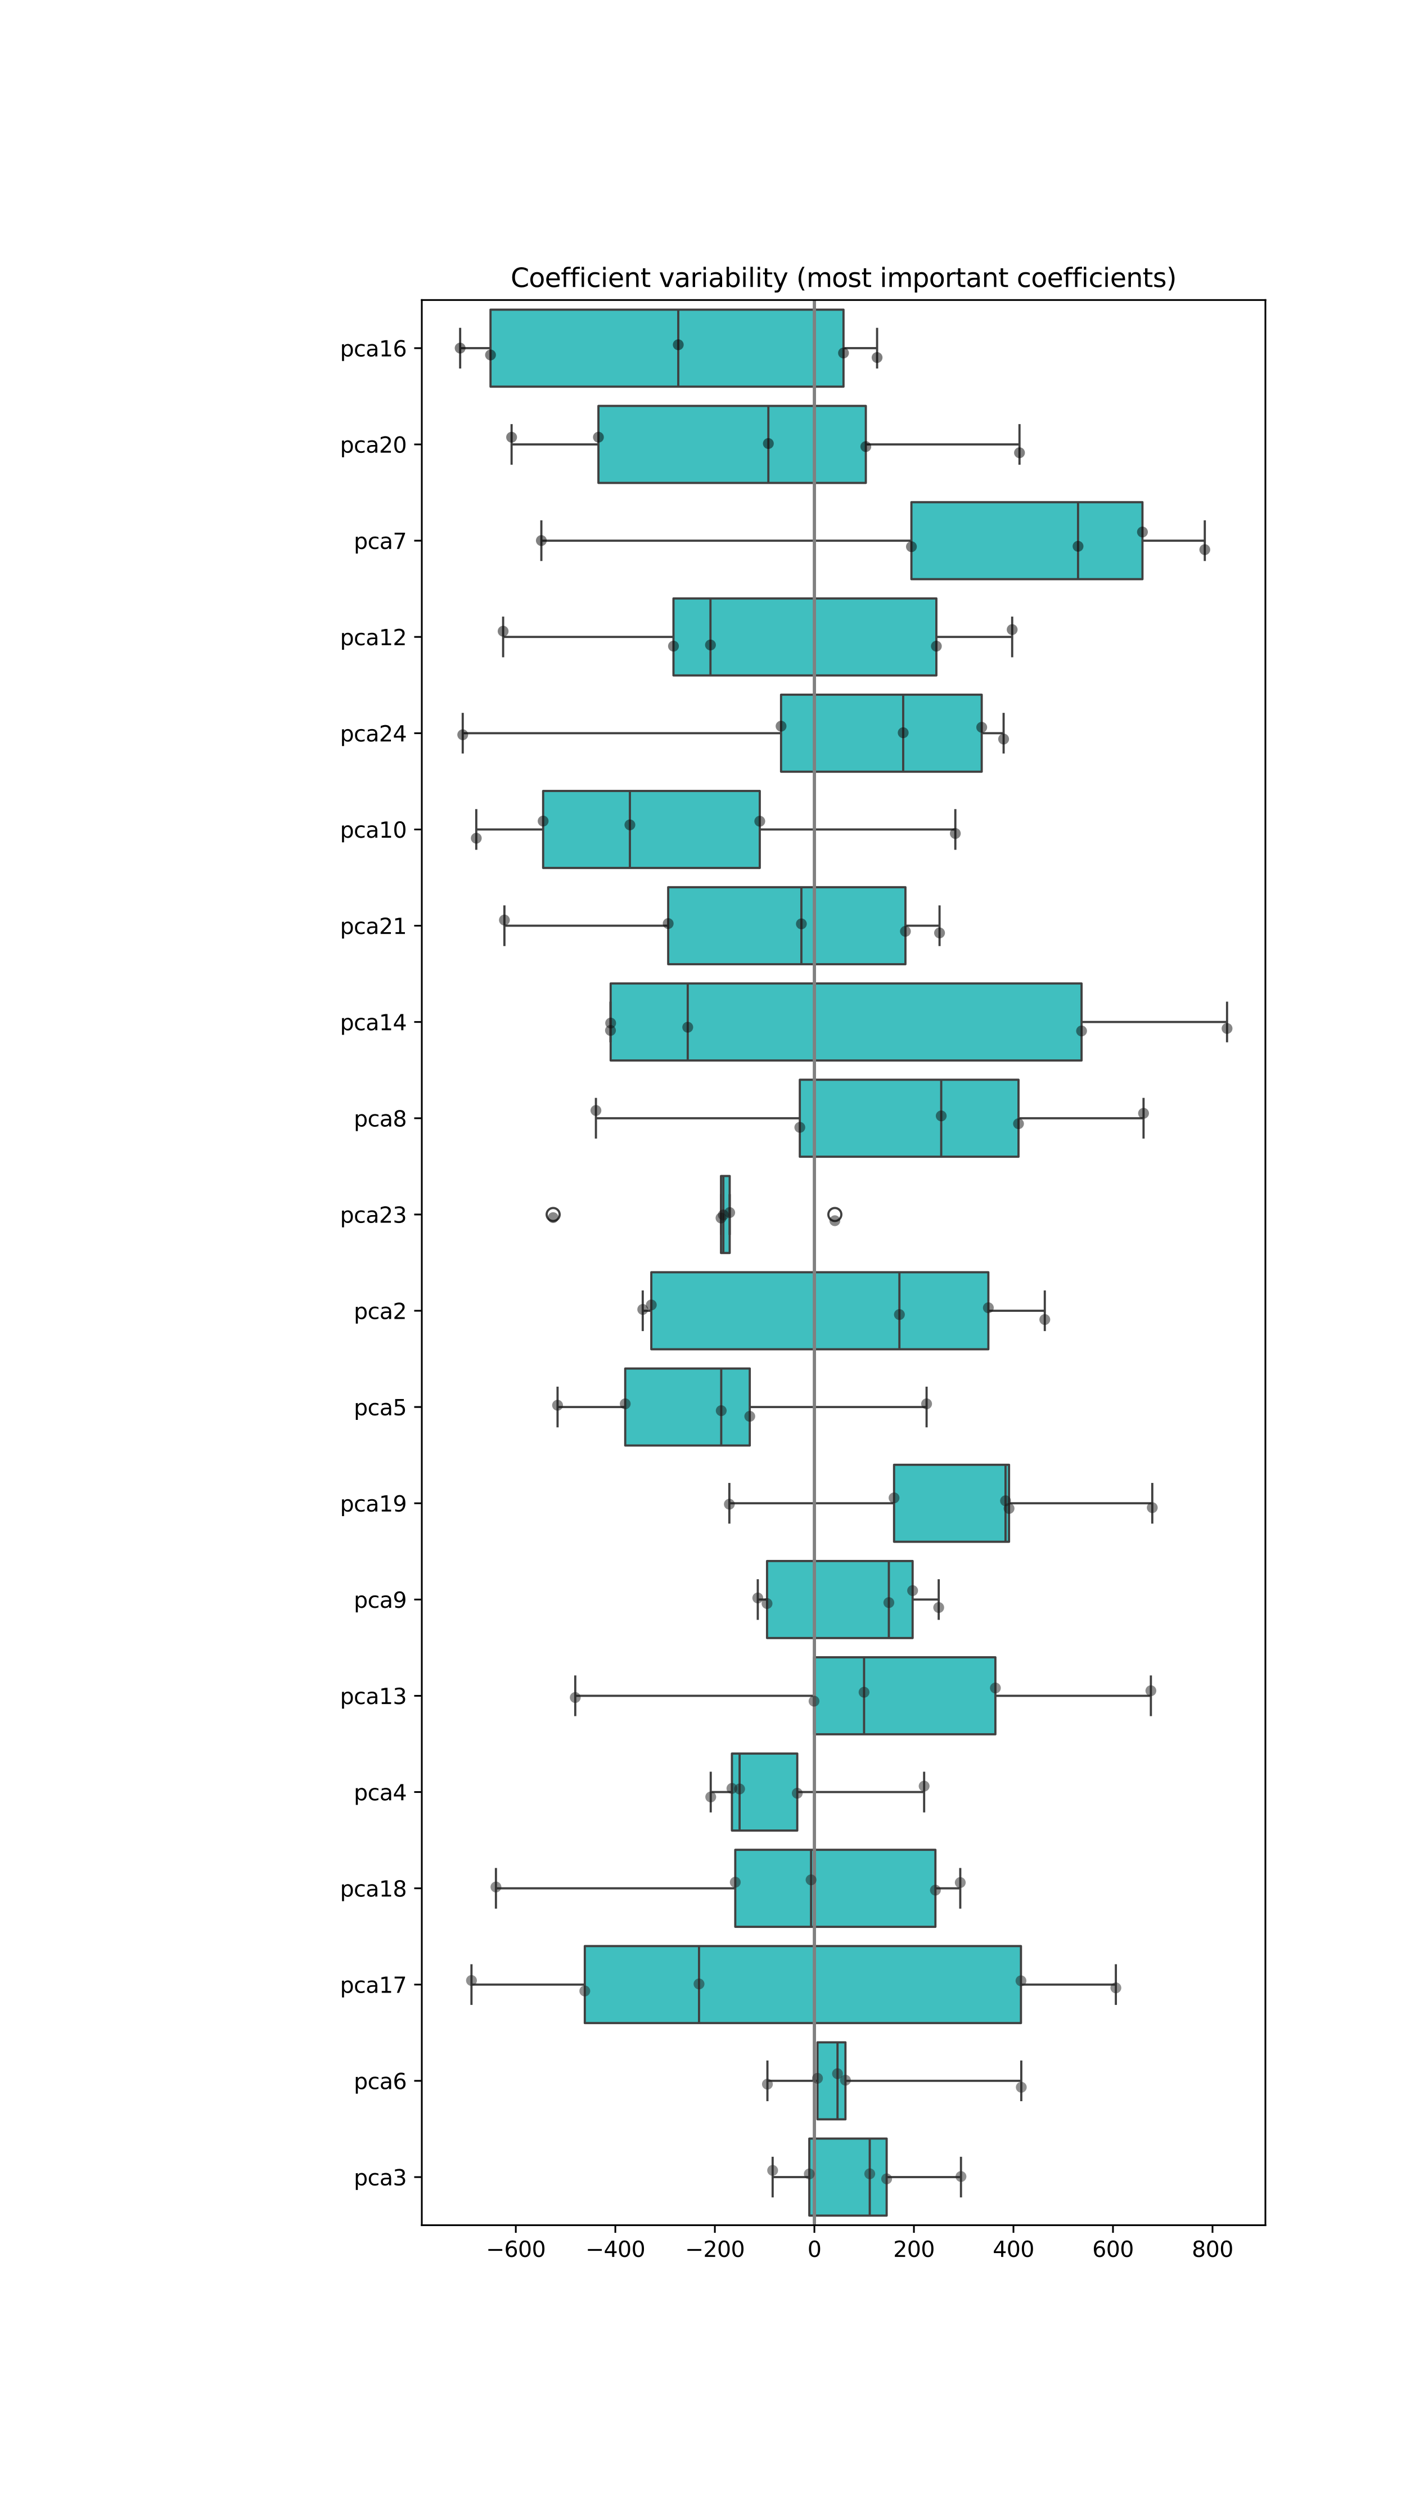 <?xml version="1.0" encoding="utf-8" standalone="no"?>
<!DOCTYPE svg PUBLIC "-//W3C//DTD SVG 1.1//EN"
  "http://www.w3.org/Graphics/SVG/1.1/DTD/svg11.dtd">
<svg xmlns:xlink="http://www.w3.org/1999/xlink" width="648pt" height="1152pt" viewBox="0 0 648 1152" xmlns="http://www.w3.org/2000/svg" version="1.1">
 <defs>
  <style type="text/css">*{stroke-linejoin: round; stroke-linecap: butt}</style>
 </defs>
 <g id="figure_1">
  <g id="patch_1">
   <path d="M 0 1152 
L 648 1152 
L 648 0 
L 0 0 
z
" style="fill: #ffffff"/>
  </g>
  <g id="axes_1">
   <g id="patch_2">
    <path d="M 194.4 1025.28 
L 583.2 1025.28 
L 583.2 138.24 
L 194.4 138.24 
z
" style="fill: #ffffff"/>
   </g>
   <g id="matplotlib.axis_1">
    <g id="xtick_1">
     <g id="line2d_1">
      <defs>
       <path id="m27a6a6158d" d="M 0 0 
L 0 3.5 
" style="stroke: #000000; stroke-width: 0.8"/>
      </defs>
      <g>
       <use xlink:href="#m27a6a6158d" x="237.724" y="1025.28" style="stroke: #000000; stroke-width: 0.8"/>
      </g>
     </g>
     <g id="text_1">
      <!-- −600 -->
      <g transform="translate(223.99 1039.878) scale(0.1 -0.1)">
       <defs>
        <path id="DejaVuSans-2212" d="M 678 2272 
L 4684 2272 
L 4684 1741 
L 678 1741 
L 678 2272 
z
" transform="scale(0.016)"/>
        <path id="DejaVuSans-36" d="M 2113 2584 
Q 1688 2584 1439 2293 
Q 1191 2003 1191 1497 
Q 1191 994 1439 701 
Q 1688 409 2113 409 
Q 2538 409 2786 701 
Q 3034 994 3034 1497 
Q 3034 2003 2786 2293 
Q 2538 2584 2113 2584 
z
M 3366 4563 
L 3366 3988 
Q 3128 4100 2886 4159 
Q 2644 4219 2406 4219 
Q 1781 4219 1451 3797 
Q 1122 3375 1075 2522 
Q 1259 2794 1537 2939 
Q 1816 3084 2150 3084 
Q 2853 3084 3261 2657 
Q 3669 2231 3669 1497 
Q 3669 778 3244 343 
Q 2819 -91 2113 -91 
Q 1303 -91 875 529 
Q 447 1150 447 2328 
Q 447 3434 972 4092 
Q 1497 4750 2381 4750 
Q 2619 4750 2861 4703 
Q 3103 4656 3366 4563 
z
" transform="scale(0.016)"/>
        <path id="DejaVuSans-30" d="M 2034 4250 
Q 1547 4250 1301 3770 
Q 1056 3291 1056 2328 
Q 1056 1369 1301 889 
Q 1547 409 2034 409 
Q 2525 409 2770 889 
Q 3016 1369 3016 2328 
Q 3016 3291 2770 3770 
Q 2525 4250 2034 4250 
z
M 2034 4750 
Q 2819 4750 3233 4129 
Q 3647 3509 3647 2328 
Q 3647 1150 3233 529 
Q 2819 -91 2034 -91 
Q 1250 -91 836 529 
Q 422 1150 422 2328 
Q 422 3509 836 4129 
Q 1250 4750 2034 4750 
z
" transform="scale(0.016)"/>
       </defs>
       <use xlink:href="#DejaVuSans-2212"/>
       <use xlink:href="#DejaVuSans-36" x="83.789"/>
       <use xlink:href="#DejaVuSans-30" x="147.412"/>
       <use xlink:href="#DejaVuSans-30" x="211.035"/>
      </g>
     </g>
    </g>
    <g id="xtick_2">
     <g id="line2d_2">
      <g>
       <use xlink:href="#m27a6a6158d" x="283.595" y="1025.28" style="stroke: #000000; stroke-width: 0.8"/>
      </g>
     </g>
     <g id="text_2">
      <!-- −400 -->
      <g transform="translate(269.862 1039.878) scale(0.1 -0.1)">
       <defs>
        <path id="DejaVuSans-34" d="M 2419 4116 
L 825 1625 
L 2419 1625 
L 2419 4116 
z
M 2253 4666 
L 3047 4666 
L 3047 1625 
L 3713 1625 
L 3713 1100 
L 3047 1100 
L 3047 0 
L 2419 0 
L 2419 1100 
L 313 1100 
L 313 1709 
L 2253 4666 
z
" transform="scale(0.016)"/>
       </defs>
       <use xlink:href="#DejaVuSans-2212"/>
       <use xlink:href="#DejaVuSans-34" x="83.789"/>
       <use xlink:href="#DejaVuSans-30" x="147.412"/>
       <use xlink:href="#DejaVuSans-30" x="211.035"/>
      </g>
     </g>
    </g>
    <g id="xtick_3">
     <g id="line2d_3">
      <g>
       <use xlink:href="#m27a6a6158d" x="329.467" y="1025.28" style="stroke: #000000; stroke-width: 0.8"/>
      </g>
     </g>
     <g id="text_3">
      <!-- −200 -->
      <g transform="translate(315.733 1039.878) scale(0.1 -0.1)">
       <defs>
        <path id="DejaVuSans-32" d="M 1228 531 
L 3431 531 
L 3431 0 
L 469 0 
L 469 531 
Q 828 903 1448 1529 
Q 2069 2156 2228 2338 
Q 2531 2678 2651 2914 
Q 2772 3150 2772 3378 
Q 2772 3750 2511 3984 
Q 2250 4219 1831 4219 
Q 1534 4219 1204 4116 
Q 875 4013 500 3803 
L 500 4441 
Q 881 4594 1212 4672 
Q 1544 4750 1819 4750 
Q 2544 4750 2975 4387 
Q 3406 4025 3406 3419 
Q 3406 3131 3298 2873 
Q 3191 2616 2906 2266 
Q 2828 2175 2409 1742 
Q 1991 1309 1228 531 
z
" transform="scale(0.016)"/>
       </defs>
       <use xlink:href="#DejaVuSans-2212"/>
       <use xlink:href="#DejaVuSans-32" x="83.789"/>
       <use xlink:href="#DejaVuSans-30" x="147.412"/>
       <use xlink:href="#DejaVuSans-30" x="211.035"/>
      </g>
     </g>
    </g>
    <g id="xtick_4">
     <g id="line2d_4">
      <g>
       <use xlink:href="#m27a6a6158d" x="375.338" y="1025.28" style="stroke: #000000; stroke-width: 0.8"/>
      </g>
     </g>
     <g id="text_4">
      <!-- 0 -->
      <g transform="translate(372.157 1039.878) scale(0.1 -0.1)">
       <use xlink:href="#DejaVuSans-30"/>
      </g>
     </g>
    </g>
    <g id="xtick_5">
     <g id="line2d_5">
      <g>
       <use xlink:href="#m27a6a6158d" x="421.21" y="1025.28" style="stroke: #000000; stroke-width: 0.8"/>
      </g>
     </g>
     <g id="text_5">
      <!-- 200 -->
      <g transform="translate(411.666 1039.878) scale(0.1 -0.1)">
       <use xlink:href="#DejaVuSans-32"/>
       <use xlink:href="#DejaVuSans-30" x="63.623"/>
       <use xlink:href="#DejaVuSans-30" x="127.246"/>
      </g>
     </g>
    </g>
    <g id="xtick_6">
     <g id="line2d_6">
      <g>
       <use xlink:href="#m27a6a6158d" x="467.081" y="1025.28" style="stroke: #000000; stroke-width: 0.8"/>
      </g>
     </g>
     <g id="text_6">
      <!-- 400 -->
      <g transform="translate(457.537 1039.878) scale(0.1 -0.1)">
       <use xlink:href="#DejaVuSans-34"/>
       <use xlink:href="#DejaVuSans-30" x="63.623"/>
       <use xlink:href="#DejaVuSans-30" x="127.246"/>
      </g>
     </g>
    </g>
    <g id="xtick_7">
     <g id="line2d_7">
      <g>
       <use xlink:href="#m27a6a6158d" x="512.953" y="1025.28" style="stroke: #000000; stroke-width: 0.8"/>
      </g>
     </g>
     <g id="text_7">
      <!-- 600 -->
      <g transform="translate(503.409 1039.878) scale(0.1 -0.1)">
       <use xlink:href="#DejaVuSans-36"/>
       <use xlink:href="#DejaVuSans-30" x="63.623"/>
       <use xlink:href="#DejaVuSans-30" x="127.246"/>
      </g>
     </g>
    </g>
    <g id="xtick_8">
     <g id="line2d_8">
      <g>
       <use xlink:href="#m27a6a6158d" x="558.824" y="1025.28" style="stroke: #000000; stroke-width: 0.8"/>
      </g>
     </g>
     <g id="text_8">
      <!-- 800 -->
      <g transform="translate(549.281 1039.878) scale(0.1 -0.1)">
       <defs>
        <path id="DejaVuSans-38" d="M 2034 2216 
Q 1584 2216 1326 1975 
Q 1069 1734 1069 1313 
Q 1069 891 1326 650 
Q 1584 409 2034 409 
Q 2484 409 2743 651 
Q 3003 894 3003 1313 
Q 3003 1734 2745 1975 
Q 2488 2216 2034 2216 
z
M 1403 2484 
Q 997 2584 770 2862 
Q 544 3141 544 3541 
Q 544 4100 942 4425 
Q 1341 4750 2034 4750 
Q 2731 4750 3128 4425 
Q 3525 4100 3525 3541 
Q 3525 3141 3298 2862 
Q 3072 2584 2669 2484 
Q 3125 2378 3379 2068 
Q 3634 1759 3634 1313 
Q 3634 634 3220 271 
Q 2806 -91 2034 -91 
Q 1263 -91 848 271 
Q 434 634 434 1313 
Q 434 1759 690 2068 
Q 947 2378 1403 2484 
z
M 1172 3481 
Q 1172 3119 1398 2916 
Q 1625 2713 2034 2713 
Q 2441 2713 2670 2916 
Q 2900 3119 2900 3481 
Q 2900 3844 2670 4047 
Q 2441 4250 2034 4250 
Q 1625 4250 1398 4047 
Q 1172 3844 1172 3481 
z
" transform="scale(0.016)"/>
       </defs>
       <use xlink:href="#DejaVuSans-38"/>
       <use xlink:href="#DejaVuSans-30" x="63.623"/>
       <use xlink:href="#DejaVuSans-30" x="127.246"/>
      </g>
     </g>
    </g>
   </g>
   <g id="matplotlib.axis_2">
    <g id="ytick_1">
     <g id="line2d_9">
      <defs>
       <path id="m7362863536" d="M 0 0 
L -3.5 0 
" style="stroke: #000000; stroke-width: 0.8"/>
      </defs>
      <g>
       <use xlink:href="#m7362863536" x="194.4" y="160.416" style="stroke: #000000; stroke-width: 0.8"/>
      </g>
     </g>
     <g id="text_9">
      <!-- pca16 -->
      <g transform="translate(156.7 164.215) scale(0.1 -0.1)">
       <defs>
        <path id="DejaVuSans-70" d="M 1159 525 
L 1159 -1331 
L 581 -1331 
L 581 3500 
L 1159 3500 
L 1159 2969 
Q 1341 3281 1617 3432 
Q 1894 3584 2278 3584 
Q 2916 3584 3314 3078 
Q 3713 2572 3713 1747 
Q 3713 922 3314 415 
Q 2916 -91 2278 -91 
Q 1894 -91 1617 61 
Q 1341 213 1159 525 
z
M 3116 1747 
Q 3116 2381 2855 2742 
Q 2594 3103 2138 3103 
Q 1681 3103 1420 2742 
Q 1159 2381 1159 1747 
Q 1159 1113 1420 752 
Q 1681 391 2138 391 
Q 2594 391 2855 752 
Q 3116 1113 3116 1747 
z
" transform="scale(0.016)"/>
        <path id="DejaVuSans-63" d="M 3122 3366 
L 3122 2828 
Q 2878 2963 2633 3030 
Q 2388 3097 2138 3097 
Q 1578 3097 1268 2742 
Q 959 2388 959 1747 
Q 959 1106 1268 751 
Q 1578 397 2138 397 
Q 2388 397 2633 464 
Q 2878 531 3122 666 
L 3122 134 
Q 2881 22 2623 -34 
Q 2366 -91 2075 -91 
Q 1284 -91 818 406 
Q 353 903 353 1747 
Q 353 2603 823 3093 
Q 1294 3584 2113 3584 
Q 2378 3584 2631 3529 
Q 2884 3475 3122 3366 
z
" transform="scale(0.016)"/>
        <path id="DejaVuSans-61" d="M 2194 1759 
Q 1497 1759 1228 1600 
Q 959 1441 959 1056 
Q 959 750 1161 570 
Q 1363 391 1709 391 
Q 2188 391 2477 730 
Q 2766 1069 2766 1631 
L 2766 1759 
L 2194 1759 
z
M 3341 1997 
L 3341 0 
L 2766 0 
L 2766 531 
Q 2569 213 2275 61 
Q 1981 -91 1556 -91 
Q 1019 -91 701 211 
Q 384 513 384 1019 
Q 384 1609 779 1909 
Q 1175 2209 1959 2209 
L 2766 2209 
L 2766 2266 
Q 2766 2663 2505 2880 
Q 2244 3097 1772 3097 
Q 1472 3097 1187 3025 
Q 903 2953 641 2809 
L 641 3341 
Q 956 3463 1253 3523 
Q 1550 3584 1831 3584 
Q 2591 3584 2966 3190 
Q 3341 2797 3341 1997 
z
" transform="scale(0.016)"/>
        <path id="DejaVuSans-31" d="M 794 531 
L 1825 531 
L 1825 4091 
L 703 3866 
L 703 4441 
L 1819 4666 
L 2450 4666 
L 2450 531 
L 3481 531 
L 3481 0 
L 794 0 
L 794 531 
z
" transform="scale(0.016)"/>
       </defs>
       <use xlink:href="#DejaVuSans-70"/>
       <use xlink:href="#DejaVuSans-63" x="63.477"/>
       <use xlink:href="#DejaVuSans-61" x="118.457"/>
       <use xlink:href="#DejaVuSans-31" x="179.736"/>
       <use xlink:href="#DejaVuSans-36" x="243.359"/>
      </g>
     </g>
    </g>
    <g id="ytick_2">
     <g id="line2d_10">
      <g>
       <use xlink:href="#m7362863536" x="194.4" y="204.768" style="stroke: #000000; stroke-width: 0.8"/>
      </g>
     </g>
     <g id="text_10">
      <!-- pca20 -->
      <g transform="translate(156.7 208.567) scale(0.1 -0.1)">
       <use xlink:href="#DejaVuSans-70"/>
       <use xlink:href="#DejaVuSans-63" x="63.477"/>
       <use xlink:href="#DejaVuSans-61" x="118.457"/>
       <use xlink:href="#DejaVuSans-32" x="179.736"/>
       <use xlink:href="#DejaVuSans-30" x="243.359"/>
      </g>
     </g>
    </g>
    <g id="ytick_3">
     <g id="line2d_11">
      <g>
       <use xlink:href="#m7362863536" x="194.4" y="249.12" style="stroke: #000000; stroke-width: 0.8"/>
      </g>
     </g>
     <g id="text_11">
      <!-- pca7 -->
      <g transform="translate(163.062 252.919) scale(0.1 -0.1)">
       <defs>
        <path id="DejaVuSans-37" d="M 525 4666 
L 3525 4666 
L 3525 4397 
L 1831 0 
L 1172 0 
L 2766 4134 
L 525 4134 
L 525 4666 
z
" transform="scale(0.016)"/>
       </defs>
       <use xlink:href="#DejaVuSans-70"/>
       <use xlink:href="#DejaVuSans-63" x="63.477"/>
       <use xlink:href="#DejaVuSans-61" x="118.457"/>
       <use xlink:href="#DejaVuSans-37" x="179.736"/>
      </g>
     </g>
    </g>
    <g id="ytick_4">
     <g id="line2d_12">
      <g>
       <use xlink:href="#m7362863536" x="194.4" y="293.472" style="stroke: #000000; stroke-width: 0.8"/>
      </g>
     </g>
     <g id="text_12">
      <!-- pca12 -->
      <g transform="translate(156.7 297.271) scale(0.1 -0.1)">
       <use xlink:href="#DejaVuSans-70"/>
       <use xlink:href="#DejaVuSans-63" x="63.477"/>
       <use xlink:href="#DejaVuSans-61" x="118.457"/>
       <use xlink:href="#DejaVuSans-31" x="179.736"/>
       <use xlink:href="#DejaVuSans-32" x="243.359"/>
      </g>
     </g>
    </g>
    <g id="ytick_5">
     <g id="line2d_13">
      <g>
       <use xlink:href="#m7362863536" x="194.4" y="337.824" style="stroke: #000000; stroke-width: 0.8"/>
      </g>
     </g>
     <g id="text_13">
      <!-- pca24 -->
      <g transform="translate(156.7 341.623) scale(0.1 -0.1)">
       <use xlink:href="#DejaVuSans-70"/>
       <use xlink:href="#DejaVuSans-63" x="63.477"/>
       <use xlink:href="#DejaVuSans-61" x="118.457"/>
       <use xlink:href="#DejaVuSans-32" x="179.736"/>
       <use xlink:href="#DejaVuSans-34" x="243.359"/>
      </g>
     </g>
    </g>
    <g id="ytick_6">
     <g id="line2d_14">
      <g>
       <use xlink:href="#m7362863536" x="194.4" y="382.176" style="stroke: #000000; stroke-width: 0.8"/>
      </g>
     </g>
     <g id="text_14">
      <!-- pca10 -->
      <g transform="translate(156.7 385.975) scale(0.1 -0.1)">
       <use xlink:href="#DejaVuSans-70"/>
       <use xlink:href="#DejaVuSans-63" x="63.477"/>
       <use xlink:href="#DejaVuSans-61" x="118.457"/>
       <use xlink:href="#DejaVuSans-31" x="179.736"/>
       <use xlink:href="#DejaVuSans-30" x="243.359"/>
      </g>
     </g>
    </g>
    <g id="ytick_7">
     <g id="line2d_15">
      <g>
       <use xlink:href="#m7362863536" x="194.4" y="426.528" style="stroke: #000000; stroke-width: 0.8"/>
      </g>
     </g>
     <g id="text_15">
      <!-- pca21 -->
      <g transform="translate(156.7 430.327) scale(0.1 -0.1)">
       <use xlink:href="#DejaVuSans-70"/>
       <use xlink:href="#DejaVuSans-63" x="63.477"/>
       <use xlink:href="#DejaVuSans-61" x="118.457"/>
       <use xlink:href="#DejaVuSans-32" x="179.736"/>
       <use xlink:href="#DejaVuSans-31" x="243.359"/>
      </g>
     </g>
    </g>
    <g id="ytick_8">
     <g id="line2d_16">
      <g>
       <use xlink:href="#m7362863536" x="194.4" y="470.88" style="stroke: #000000; stroke-width: 0.8"/>
      </g>
     </g>
     <g id="text_16">
      <!-- pca14 -->
      <g transform="translate(156.7 474.679) scale(0.1 -0.1)">
       <use xlink:href="#DejaVuSans-70"/>
       <use xlink:href="#DejaVuSans-63" x="63.477"/>
       <use xlink:href="#DejaVuSans-61" x="118.457"/>
       <use xlink:href="#DejaVuSans-31" x="179.736"/>
       <use xlink:href="#DejaVuSans-34" x="243.359"/>
      </g>
     </g>
    </g>
    <g id="ytick_9">
     <g id="line2d_17">
      <g>
       <use xlink:href="#m7362863536" x="194.4" y="515.232" style="stroke: #000000; stroke-width: 0.8"/>
      </g>
     </g>
     <g id="text_17">
      <!-- pca8 -->
      <g transform="translate(163.062 519.031) scale(0.1 -0.1)">
       <use xlink:href="#DejaVuSans-70"/>
       <use xlink:href="#DejaVuSans-63" x="63.477"/>
       <use xlink:href="#DejaVuSans-61" x="118.457"/>
       <use xlink:href="#DejaVuSans-38" x="179.736"/>
      </g>
     </g>
    </g>
    <g id="ytick_10">
     <g id="line2d_18">
      <g>
       <use xlink:href="#m7362863536" x="194.4" y="559.584" style="stroke: #000000; stroke-width: 0.8"/>
      </g>
     </g>
     <g id="text_18">
      <!-- pca23 -->
      <g transform="translate(156.7 563.383) scale(0.1 -0.1)">
       <defs>
        <path id="DejaVuSans-33" d="M 2597 2516 
Q 3050 2419 3304 2112 
Q 3559 1806 3559 1356 
Q 3559 666 3084 287 
Q 2609 -91 1734 -91 
Q 1441 -91 1130 -33 
Q 819 25 488 141 
L 488 750 
Q 750 597 1062 519 
Q 1375 441 1716 441 
Q 2309 441 2620 675 
Q 2931 909 2931 1356 
Q 2931 1769 2642 2001 
Q 2353 2234 1838 2234 
L 1294 2234 
L 1294 2753 
L 1863 2753 
Q 2328 2753 2575 2939 
Q 2822 3125 2822 3475 
Q 2822 3834 2567 4026 
Q 2313 4219 1838 4219 
Q 1578 4219 1281 4162 
Q 984 4106 628 3988 
L 628 4550 
Q 988 4650 1302 4700 
Q 1616 4750 1894 4750 
Q 2613 4750 3031 4423 
Q 3450 4097 3450 3541 
Q 3450 3153 3228 2886 
Q 3006 2619 2597 2516 
z
" transform="scale(0.016)"/>
       </defs>
       <use xlink:href="#DejaVuSans-70"/>
       <use xlink:href="#DejaVuSans-63" x="63.477"/>
       <use xlink:href="#DejaVuSans-61" x="118.457"/>
       <use xlink:href="#DejaVuSans-32" x="179.736"/>
       <use xlink:href="#DejaVuSans-33" x="243.359"/>
      </g>
     </g>
    </g>
    <g id="ytick_11">
     <g id="line2d_19">
      <g>
       <use xlink:href="#m7362863536" x="194.4" y="603.936" style="stroke: #000000; stroke-width: 0.8"/>
      </g>
     </g>
     <g id="text_19">
      <!-- pca2 -->
      <g transform="translate(163.062 607.735) scale(0.1 -0.1)">
       <use xlink:href="#DejaVuSans-70"/>
       <use xlink:href="#DejaVuSans-63" x="63.477"/>
       <use xlink:href="#DejaVuSans-61" x="118.457"/>
       <use xlink:href="#DejaVuSans-32" x="179.736"/>
      </g>
     </g>
    </g>
    <g id="ytick_12">
     <g id="line2d_20">
      <g>
       <use xlink:href="#m7362863536" x="194.4" y="648.288" style="stroke: #000000; stroke-width: 0.8"/>
      </g>
     </g>
     <g id="text_20">
      <!-- pca5 -->
      <g transform="translate(163.062 652.087) scale(0.1 -0.1)">
       <defs>
        <path id="DejaVuSans-35" d="M 691 4666 
L 3169 4666 
L 3169 4134 
L 1269 4134 
L 1269 2991 
Q 1406 3038 1543 3061 
Q 1681 3084 1819 3084 
Q 2600 3084 3056 2656 
Q 3513 2228 3513 1497 
Q 3513 744 3044 326 
Q 2575 -91 1722 -91 
Q 1428 -91 1123 -41 
Q 819 9 494 109 
L 494 744 
Q 775 591 1075 516 
Q 1375 441 1709 441 
Q 2250 441 2565 725 
Q 2881 1009 2881 1497 
Q 2881 1984 2565 2268 
Q 2250 2553 1709 2553 
Q 1456 2553 1204 2497 
Q 953 2441 691 2322 
L 691 4666 
z
" transform="scale(0.016)"/>
       </defs>
       <use xlink:href="#DejaVuSans-70"/>
       <use xlink:href="#DejaVuSans-63" x="63.477"/>
       <use xlink:href="#DejaVuSans-61" x="118.457"/>
       <use xlink:href="#DejaVuSans-35" x="179.736"/>
      </g>
     </g>
    </g>
    <g id="ytick_13">
     <g id="line2d_21">
      <g>
       <use xlink:href="#m7362863536" x="194.4" y="692.64" style="stroke: #000000; stroke-width: 0.8"/>
      </g>
     </g>
     <g id="text_21">
      <!-- pca19 -->
      <g transform="translate(156.7 696.439) scale(0.1 -0.1)">
       <defs>
        <path id="DejaVuSans-39" d="M 703 97 
L 703 672 
Q 941 559 1184 500 
Q 1428 441 1663 441 
Q 2288 441 2617 861 
Q 2947 1281 2994 2138 
Q 2813 1869 2534 1725 
Q 2256 1581 1919 1581 
Q 1219 1581 811 2004 
Q 403 2428 403 3163 
Q 403 3881 828 4315 
Q 1253 4750 1959 4750 
Q 2769 4750 3195 4129 
Q 3622 3509 3622 2328 
Q 3622 1225 3098 567 
Q 2575 -91 1691 -91 
Q 1453 -91 1209 -44 
Q 966 3 703 97 
z
M 1959 2075 
Q 2384 2075 2632 2365 
Q 2881 2656 2881 3163 
Q 2881 3666 2632 3958 
Q 2384 4250 1959 4250 
Q 1534 4250 1286 3958 
Q 1038 3666 1038 3163 
Q 1038 2656 1286 2365 
Q 1534 2075 1959 2075 
z
" transform="scale(0.016)"/>
       </defs>
       <use xlink:href="#DejaVuSans-70"/>
       <use xlink:href="#DejaVuSans-63" x="63.477"/>
       <use xlink:href="#DejaVuSans-61" x="118.457"/>
       <use xlink:href="#DejaVuSans-31" x="179.736"/>
       <use xlink:href="#DejaVuSans-39" x="243.359"/>
      </g>
     </g>
    </g>
    <g id="ytick_14">
     <g id="line2d_22">
      <g>
       <use xlink:href="#m7362863536" x="194.4" y="736.992" style="stroke: #000000; stroke-width: 0.8"/>
      </g>
     </g>
     <g id="text_22">
      <!-- pca9 -->
      <g transform="translate(163.062 740.791) scale(0.1 -0.1)">
       <use xlink:href="#DejaVuSans-70"/>
       <use xlink:href="#DejaVuSans-63" x="63.477"/>
       <use xlink:href="#DejaVuSans-61" x="118.457"/>
       <use xlink:href="#DejaVuSans-39" x="179.736"/>
      </g>
     </g>
    </g>
    <g id="ytick_15">
     <g id="line2d_23">
      <g>
       <use xlink:href="#m7362863536" x="194.4" y="781.344" style="stroke: #000000; stroke-width: 0.8"/>
      </g>
     </g>
     <g id="text_23">
      <!-- pca13 -->
      <g transform="translate(156.7 785.143) scale(0.1 -0.1)">
       <use xlink:href="#DejaVuSans-70"/>
       <use xlink:href="#DejaVuSans-63" x="63.477"/>
       <use xlink:href="#DejaVuSans-61" x="118.457"/>
       <use xlink:href="#DejaVuSans-31" x="179.736"/>
       <use xlink:href="#DejaVuSans-33" x="243.359"/>
      </g>
     </g>
    </g>
    <g id="ytick_16">
     <g id="line2d_24">
      <g>
       <use xlink:href="#m7362863536" x="194.4" y="825.696" style="stroke: #000000; stroke-width: 0.8"/>
      </g>
     </g>
     <g id="text_24">
      <!-- pca4 -->
      <g transform="translate(163.062 829.495) scale(0.1 -0.1)">
       <use xlink:href="#DejaVuSans-70"/>
       <use xlink:href="#DejaVuSans-63" x="63.477"/>
       <use xlink:href="#DejaVuSans-61" x="118.457"/>
       <use xlink:href="#DejaVuSans-34" x="179.736"/>
      </g>
     </g>
    </g>
    <g id="ytick_17">
     <g id="line2d_25">
      <g>
       <use xlink:href="#m7362863536" x="194.4" y="870.048" style="stroke: #000000; stroke-width: 0.8"/>
      </g>
     </g>
     <g id="text_25">
      <!-- pca18 -->
      <g transform="translate(156.7 873.847) scale(0.1 -0.1)">
       <use xlink:href="#DejaVuSans-70"/>
       <use xlink:href="#DejaVuSans-63" x="63.477"/>
       <use xlink:href="#DejaVuSans-61" x="118.457"/>
       <use xlink:href="#DejaVuSans-31" x="179.736"/>
       <use xlink:href="#DejaVuSans-38" x="243.359"/>
      </g>
     </g>
    </g>
    <g id="ytick_18">
     <g id="line2d_26">
      <g>
       <use xlink:href="#m7362863536" x="194.4" y="914.4" style="stroke: #000000; stroke-width: 0.8"/>
      </g>
     </g>
     <g id="text_26">
      <!-- pca17 -->
      <g transform="translate(156.7 918.199) scale(0.1 -0.1)">
       <use xlink:href="#DejaVuSans-70"/>
       <use xlink:href="#DejaVuSans-63" x="63.477"/>
       <use xlink:href="#DejaVuSans-61" x="118.457"/>
       <use xlink:href="#DejaVuSans-31" x="179.736"/>
       <use xlink:href="#DejaVuSans-37" x="243.359"/>
      </g>
     </g>
    </g>
    <g id="ytick_19">
     <g id="line2d_27">
      <g>
       <use xlink:href="#m7362863536" x="194.4" y="958.752" style="stroke: #000000; stroke-width: 0.8"/>
      </g>
     </g>
     <g id="text_27">
      <!-- pca6 -->
      <g transform="translate(163.062 962.551) scale(0.1 -0.1)">
       <use xlink:href="#DejaVuSans-70"/>
       <use xlink:href="#DejaVuSans-63" x="63.477"/>
       <use xlink:href="#DejaVuSans-61" x="118.457"/>
       <use xlink:href="#DejaVuSans-36" x="179.736"/>
      </g>
     </g>
    </g>
    <g id="ytick_20">
     <g id="line2d_28">
      <g>
       <use xlink:href="#m7362863536" x="194.4" y="1003.104" style="stroke: #000000; stroke-width: 0.8"/>
      </g>
     </g>
     <g id="text_28">
      <!-- pca3 -->
      <g transform="translate(163.062 1006.903) scale(0.1 -0.1)">
       <use xlink:href="#DejaVuSans-70"/>
       <use xlink:href="#DejaVuSans-63" x="63.477"/>
       <use xlink:href="#DejaVuSans-61" x="118.457"/>
       <use xlink:href="#DejaVuSans-33" x="179.736"/>
      </g>
     </g>
    </g>
   </g>
   <g id="patch_3">
    <path d="M 226.069 142.675 
L 226.069 178.157 
L 388.757 178.157 
L 388.757 142.675 
L 226.069 142.675 
z
" clip-path="url(#pffd8511b9f)" style="fill: #40bfbf; stroke: #404040; stroke-linejoin: miter"/>
   </g>
   <g id="line2d_29">
    <path d="M 226.069 160.416 
L 212.073 160.416 
" clip-path="url(#pffd8511b9f)" style="fill: none; stroke: #404040"/>
   </g>
   <g id="line2d_30">
    <path d="M 388.757 160.416 
L 404.234 160.416 
" clip-path="url(#pffd8511b9f)" style="fill: none; stroke: #404040"/>
   </g>
   <g id="line2d_31">
    <path d="M 212.073 151.546 
L 212.073 169.286 
" clip-path="url(#pffd8511b9f)" style="fill: none; stroke: #404040; stroke-linecap: square"/>
   </g>
   <g id="line2d_32">
    <path d="M 404.234 151.546 
L 404.234 169.286 
" clip-path="url(#pffd8511b9f)" style="fill: none; stroke: #404040; stroke-linecap: square"/>
   </g>
   <g id="line2d_33"/>
   <g id="patch_4">
    <path d="M 275.802 187.027 
L 275.802 222.509 
L 399.043 222.509 
L 399.043 187.027 
L 275.802 187.027 
z
" clip-path="url(#pffd8511b9f)" style="fill: #40bfbf; stroke: #404040; stroke-linejoin: miter"/>
   </g>
   <g id="line2d_34">
    <path d="M 275.802 204.768 
L 235.785 204.768 
" clip-path="url(#pffd8511b9f)" style="fill: none; stroke: #404040"/>
   </g>
   <g id="line2d_35">
    <path d="M 399.043 204.768 
L 469.866 204.768 
" clip-path="url(#pffd8511b9f)" style="fill: none; stroke: #404040"/>
   </g>
   <g id="line2d_36">
    <path d="M 235.785 195.898 
L 235.785 213.638 
" clip-path="url(#pffd8511b9f)" style="fill: none; stroke: #404040; stroke-linecap: square"/>
   </g>
   <g id="line2d_37">
    <path d="M 469.866 195.898 
L 469.866 213.638 
" clip-path="url(#pffd8511b9f)" style="fill: none; stroke: #404040; stroke-linecap: square"/>
   </g>
   <g id="line2d_38"/>
   <g id="patch_5">
    <path d="M 420.054 231.379 
L 420.054 266.861 
L 526.534 266.861 
L 526.534 231.379 
L 420.054 231.379 
z
" clip-path="url(#pffd8511b9f)" style="fill: #40bfbf; stroke: #404040; stroke-linejoin: miter"/>
   </g>
   <g id="line2d_39">
    <path d="M 420.054 249.12 
L 249.499 249.12 
" clip-path="url(#pffd8511b9f)" style="fill: none; stroke: #404040"/>
   </g>
   <g id="line2d_40">
    <path d="M 526.534 249.12 
L 555.269 249.12 
" clip-path="url(#pffd8511b9f)" style="fill: none; stroke: #404040"/>
   </g>
   <g id="line2d_41">
    <path d="M 249.499 240.25 
L 249.499 257.99 
" clip-path="url(#pffd8511b9f)" style="fill: none; stroke: #404040; stroke-linecap: square"/>
   </g>
   <g id="line2d_42">
    <path d="M 555.269 240.25 
L 555.269 257.99 
" clip-path="url(#pffd8511b9f)" style="fill: none; stroke: #404040; stroke-linecap: square"/>
   </g>
   <g id="line2d_43"/>
   <g id="patch_6">
    <path d="M 310.39 275.731 
L 310.39 311.213 
L 431.559 311.213 
L 431.559 275.731 
L 310.39 275.731 
z
" clip-path="url(#pffd8511b9f)" style="fill: #40bfbf; stroke: #404040; stroke-linejoin: miter"/>
   </g>
   <g id="line2d_44">
    <path d="M 310.39 293.472 
L 231.883 293.472 
" clip-path="url(#pffd8511b9f)" style="fill: none; stroke: #404040"/>
   </g>
   <g id="line2d_45">
    <path d="M 431.559 293.472 
L 466.491 293.472 
" clip-path="url(#pffd8511b9f)" style="fill: none; stroke: #404040"/>
   </g>
   <g id="line2d_46">
    <path d="M 231.883 284.602 
L 231.883 302.342 
" clip-path="url(#pffd8511b9f)" style="fill: none; stroke: #404040; stroke-linecap: square"/>
   </g>
   <g id="line2d_47">
    <path d="M 466.491 284.602 
L 466.491 302.342 
" clip-path="url(#pffd8511b9f)" style="fill: none; stroke: #404040; stroke-linecap: square"/>
   </g>
   <g id="line2d_48"/>
   <g id="patch_7">
    <path d="M 359.977 320.083 
L 359.977 355.565 
L 452.454 355.565 
L 452.454 320.083 
L 359.977 320.083 
z
" clip-path="url(#pffd8511b9f)" style="fill: #40bfbf; stroke: #404040; stroke-linejoin: miter"/>
   </g>
   <g id="line2d_49">
    <path d="M 359.977 337.824 
L 213.267 337.824 
" clip-path="url(#pffd8511b9f)" style="fill: none; stroke: #404040"/>
   </g>
   <g id="line2d_50">
    <path d="M 452.454 337.824 
L 462.551 337.824 
" clip-path="url(#pffd8511b9f)" style="fill: none; stroke: #404040"/>
   </g>
   <g id="line2d_51">
    <path d="M 213.267 328.954 
L 213.267 346.694 
" clip-path="url(#pffd8511b9f)" style="fill: none; stroke: #404040; stroke-linecap: square"/>
   </g>
   <g id="line2d_52">
    <path d="M 462.551 328.954 
L 462.551 346.694 
" clip-path="url(#pffd8511b9f)" style="fill: none; stroke: #404040; stroke-linecap: square"/>
   </g>
   <g id="line2d_53"/>
   <g id="patch_8">
    <path d="M 250.323 364.435 
L 250.323 399.917 
L 350.163 399.917 
L 350.163 364.435 
L 250.323 364.435 
z
" clip-path="url(#pffd8511b9f)" style="fill: #40bfbf; stroke: #404040; stroke-linejoin: miter"/>
   </g>
   <g id="line2d_54">
    <path d="M 250.323 382.176 
L 219.511 382.176 
" clip-path="url(#pffd8511b9f)" style="fill: none; stroke: #404040"/>
   </g>
   <g id="line2d_55">
    <path d="M 350.163 382.176 
L 440.296 382.176 
" clip-path="url(#pffd8511b9f)" style="fill: none; stroke: #404040"/>
   </g>
   <g id="line2d_56">
    <path d="M 219.511 373.306 
L 219.511 391.046 
" clip-path="url(#pffd8511b9f)" style="fill: none; stroke: #404040; stroke-linecap: square"/>
   </g>
   <g id="line2d_57">
    <path d="M 440.296 373.306 
L 440.296 391.046 
" clip-path="url(#pffd8511b9f)" style="fill: none; stroke: #404040; stroke-linecap: square"/>
   </g>
   <g id="line2d_58"/>
   <g id="patch_9">
    <path d="M 307.956 408.787 
L 307.956 444.269 
L 417.299 444.269 
L 417.299 408.787 
L 307.956 408.787 
z
" clip-path="url(#pffd8511b9f)" style="fill: #40bfbf; stroke: #404040; stroke-linejoin: miter"/>
   </g>
   <g id="line2d_59">
    <path d="M 307.956 426.528 
L 232.476 426.528 
" clip-path="url(#pffd8511b9f)" style="fill: none; stroke: #404040"/>
   </g>
   <g id="line2d_60">
    <path d="M 417.299 426.528 
L 433.019 426.528 
" clip-path="url(#pffd8511b9f)" style="fill: none; stroke: #404040"/>
   </g>
   <g id="line2d_61">
    <path d="M 232.476 417.658 
L 232.476 435.398 
" clip-path="url(#pffd8511b9f)" style="fill: none; stroke: #404040; stroke-linecap: square"/>
   </g>
   <g id="line2d_62">
    <path d="M 433.019 417.658 
L 433.019 435.398 
" clip-path="url(#pffd8511b9f)" style="fill: none; stroke: #404040; stroke-linecap: square"/>
   </g>
   <g id="line2d_63"/>
   <g id="patch_10">
    <path d="M 281.44 453.139 
L 281.44 488.621 
L 498.47 488.621 
L 498.47 453.139 
L 281.44 453.139 
z
" clip-path="url(#pffd8511b9f)" style="fill: #40bfbf; stroke: #404040; stroke-linejoin: miter"/>
   </g>
   <g id="line2d_64">
    <path d="M 281.44 470.88 
L 281.357 470.88 
" clip-path="url(#pffd8511b9f)" style="fill: none; stroke: #404040"/>
   </g>
   <g id="line2d_65">
    <path d="M 498.47 470.88 
L 565.527 470.88 
" clip-path="url(#pffd8511b9f)" style="fill: none; stroke: #404040"/>
   </g>
   <g id="line2d_66">
    <path d="M 281.357 462.01 
L 281.357 479.75 
" clip-path="url(#pffd8511b9f)" style="fill: none; stroke: #404040; stroke-linecap: square"/>
   </g>
   <g id="line2d_67">
    <path d="M 565.527 462.01 
L 565.527 479.75 
" clip-path="url(#pffd8511b9f)" style="fill: none; stroke: #404040; stroke-linecap: square"/>
   </g>
   <g id="line2d_68"/>
   <g id="patch_11">
    <path d="M 368.621 497.491 
L 368.621 532.973 
L 469.41 532.973 
L 469.41 497.491 
L 368.621 497.491 
z
" clip-path="url(#pffd8511b9f)" style="fill: #40bfbf; stroke: #404040; stroke-linejoin: miter"/>
   </g>
   <g id="line2d_69">
    <path d="M 368.621 515.232 
L 274.652 515.232 
" clip-path="url(#pffd8511b9f)" style="fill: none; stroke: #404040"/>
   </g>
   <g id="line2d_70">
    <path d="M 469.41 515.232 
L 527.04 515.232 
" clip-path="url(#pffd8511b9f)" style="fill: none; stroke: #404040"/>
   </g>
   <g id="line2d_71">
    <path d="M 274.652 506.362 
L 274.652 524.102 
" clip-path="url(#pffd8511b9f)" style="fill: none; stroke: #404040; stroke-linecap: square"/>
   </g>
   <g id="line2d_72">
    <path d="M 527.04 506.362 
L 527.04 524.102 
" clip-path="url(#pffd8511b9f)" style="fill: none; stroke: #404040; stroke-linecap: square"/>
   </g>
   <g id="line2d_73"/>
   <g id="patch_12">
    <path d="M 332.299 541.843 
L 332.299 577.325 
L 336.302 577.325 
L 336.302 541.843 
L 332.299 541.843 
z
" clip-path="url(#pffd8511b9f)" style="fill: #40bfbf; stroke: #404040; stroke-linejoin: miter"/>
   </g>
   <g id="line2d_74">
    <path d="M 332.299 559.584 
L 332.299 559.584 
" clip-path="url(#pffd8511b9f)" style="fill: none; stroke: #404040"/>
   </g>
   <g id="line2d_75">
    <path d="M 336.302 559.584 
L 336.302 559.584 
" clip-path="url(#pffd8511b9f)" style="fill: none; stroke: #404040"/>
   </g>
   <g id="line2d_76">
    <path d="M 332.299 550.714 
L 332.299 568.454 
" clip-path="url(#pffd8511b9f)" style="fill: none; stroke: #404040; stroke-linecap: square"/>
   </g>
   <g id="line2d_77">
    <path d="M 336.302 550.714 
L 336.302 568.454 
" clip-path="url(#pffd8511b9f)" style="fill: none; stroke: #404040; stroke-linecap: square"/>
   </g>
   <g id="line2d_78">
    <defs>
     <path id="mc889b59974" d="M 0 3 
C 0.796 3 1.559 2.684 2.121 2.121 
C 2.684 1.559 3 0.796 3 0 
C 3 -0.796 2.684 -1.559 2.121 -2.121 
C 1.559 -2.684 0.796 -3 0 -3 
C -0.796 -3 -1.559 -2.684 -2.121 -2.121 
C -2.684 -1.559 -3 -0.796 -3 0 
C -3 0.796 -2.684 1.559 -2.121 2.121 
C -1.559 2.684 -0.796 3 0 3 
z
" style="stroke: #404040"/>
    </defs>
    <g clip-path="url(#pffd8511b9f)">
     <use xlink:href="#mc889b59974" x="254.936" y="559.584" style="fill-opacity: 0; stroke: #404040"/>
     <use xlink:href="#mc889b59974" x="384.768" y="559.584" style="fill-opacity: 0; stroke: #404040"/>
    </g>
   </g>
   <g id="patch_13">
    <path d="M 300.177 586.195 
L 300.177 621.677 
L 455.514 621.677 
L 455.514 586.195 
L 300.177 586.195 
z
" clip-path="url(#pffd8511b9f)" style="fill: #40bfbf; stroke: #404040; stroke-linejoin: miter"/>
   </g>
   <g id="line2d_79">
    <path d="M 300.177 603.936 
L 296.227 603.936 
" clip-path="url(#pffd8511b9f)" style="fill: none; stroke: #404040"/>
   </g>
   <g id="line2d_80">
    <path d="M 455.514 603.936 
L 481.528 603.936 
" clip-path="url(#pffd8511b9f)" style="fill: none; stroke: #404040"/>
   </g>
   <g id="line2d_81">
    <path d="M 296.227 595.066 
L 296.227 612.806 
" clip-path="url(#pffd8511b9f)" style="fill: none; stroke: #404040; stroke-linecap: square"/>
   </g>
   <g id="line2d_82">
    <path d="M 481.528 595.066 
L 481.528 612.806 
" clip-path="url(#pffd8511b9f)" style="fill: none; stroke: #404040; stroke-linecap: square"/>
   </g>
   <g id="line2d_83"/>
   <g id="patch_14">
    <path d="M 288.153 630.547 
L 288.153 666.029 
L 345.554 666.029 
L 345.554 630.547 
L 288.153 630.547 
z
" clip-path="url(#pffd8511b9f)" style="fill: #40bfbf; stroke: #404040; stroke-linejoin: miter"/>
   </g>
   <g id="line2d_84">
    <path d="M 288.153 648.288 
L 256.972 648.288 
" clip-path="url(#pffd8511b9f)" style="fill: none; stroke: #404040"/>
   </g>
   <g id="line2d_85">
    <path d="M 345.554 648.288 
L 427.051 648.288 
" clip-path="url(#pffd8511b9f)" style="fill: none; stroke: #404040"/>
   </g>
   <g id="line2d_86">
    <path d="M 256.972 639.418 
L 256.972 657.158 
" clip-path="url(#pffd8511b9f)" style="fill: none; stroke: #404040; stroke-linecap: square"/>
   </g>
   <g id="line2d_87">
    <path d="M 427.051 639.418 
L 427.051 657.158 
" clip-path="url(#pffd8511b9f)" style="fill: none; stroke: #404040; stroke-linecap: square"/>
   </g>
   <g id="line2d_88"/>
   <g id="patch_15">
    <path d="M 412.057 674.899 
L 412.057 710.381 
L 465.049 710.381 
L 465.049 674.899 
L 412.057 674.899 
z
" clip-path="url(#pffd8511b9f)" style="fill: #40bfbf; stroke: #404040; stroke-linejoin: miter"/>
   </g>
   <g id="line2d_89">
    <path d="M 412.057 692.64 
L 336.148 692.64 
" clip-path="url(#pffd8511b9f)" style="fill: none; stroke: #404040"/>
   </g>
   <g id="line2d_90">
    <path d="M 465.049 692.64 
L 531.063 692.64 
" clip-path="url(#pffd8511b9f)" style="fill: none; stroke: #404040"/>
   </g>
   <g id="line2d_91">
    <path d="M 336.148 683.77 
L 336.148 701.51 
" clip-path="url(#pffd8511b9f)" style="fill: none; stroke: #404040; stroke-linecap: square"/>
   </g>
   <g id="line2d_92">
    <path d="M 531.063 683.77 
L 531.063 701.51 
" clip-path="url(#pffd8511b9f)" style="fill: none; stroke: #404040; stroke-linecap: square"/>
   </g>
   <g id="line2d_93"/>
   <g id="patch_16">
    <path d="M 353.516 719.251 
L 353.516 754.733 
L 420.61 754.733 
L 420.61 719.251 
L 353.516 719.251 
z
" clip-path="url(#pffd8511b9f)" style="fill: #40bfbf; stroke: #404040; stroke-linejoin: miter"/>
   </g>
   <g id="line2d_94">
    <path d="M 353.516 736.992 
L 349.25 736.992 
" clip-path="url(#pffd8511b9f)" style="fill: none; stroke: #404040"/>
   </g>
   <g id="line2d_95">
    <path d="M 420.61 736.992 
L 432.633 736.992 
" clip-path="url(#pffd8511b9f)" style="fill: none; stroke: #404040"/>
   </g>
   <g id="line2d_96">
    <path d="M 349.25 728.122 
L 349.25 745.862 
" clip-path="url(#pffd8511b9f)" style="fill: none; stroke: #404040; stroke-linecap: square"/>
   </g>
   <g id="line2d_97">
    <path d="M 432.633 728.122 
L 432.633 745.862 
" clip-path="url(#pffd8511b9f)" style="fill: none; stroke: #404040; stroke-linecap: square"/>
   </g>
   <g id="line2d_98"/>
   <g id="patch_17">
    <path d="M 375.179 763.603 
L 375.179 799.085 
L 458.758 799.085 
L 458.758 763.603 
L 375.179 763.603 
z
" clip-path="url(#pffd8511b9f)" style="fill: #40bfbf; stroke: #404040; stroke-linejoin: miter"/>
   </g>
   <g id="line2d_99">
    <path d="M 375.179 781.344 
L 265.127 781.344 
" clip-path="url(#pffd8511b9f)" style="fill: none; stroke: #404040"/>
   </g>
   <g id="line2d_100">
    <path d="M 458.758 781.344 
L 530.42 781.344 
" clip-path="url(#pffd8511b9f)" style="fill: none; stroke: #404040"/>
   </g>
   <g id="line2d_101">
    <path d="M 265.127 772.474 
L 265.127 790.214 
" clip-path="url(#pffd8511b9f)" style="fill: none; stroke: #404040; stroke-linecap: square"/>
   </g>
   <g id="line2d_102">
    <path d="M 530.42 772.474 
L 530.42 790.214 
" clip-path="url(#pffd8511b9f)" style="fill: none; stroke: #404040; stroke-linecap: square"/>
   </g>
   <g id="line2d_103"/>
   <g id="patch_18">
    <path d="M 337.334 807.955 
L 337.334 843.437 
L 367.446 843.437 
L 367.446 807.955 
L 337.334 807.955 
z
" clip-path="url(#pffd8511b9f)" style="fill: #40bfbf; stroke: #404040; stroke-linejoin: miter"/>
   </g>
   <g id="line2d_104">
    <path d="M 337.334 825.696 
L 327.564 825.696 
" clip-path="url(#pffd8511b9f)" style="fill: none; stroke: #404040"/>
   </g>
   <g id="line2d_105">
    <path d="M 367.446 825.696 
L 425.918 825.696 
" clip-path="url(#pffd8511b9f)" style="fill: none; stroke: #404040"/>
   </g>
   <g id="line2d_106">
    <path d="M 327.564 816.826 
L 327.564 834.566 
" clip-path="url(#pffd8511b9f)" style="fill: none; stroke: #404040; stroke-linecap: square"/>
   </g>
   <g id="line2d_107">
    <path d="M 425.918 816.826 
L 425.918 834.566 
" clip-path="url(#pffd8511b9f)" style="fill: none; stroke: #404040; stroke-linecap: square"/>
   </g>
   <g id="line2d_108"/>
   <g id="patch_19">
    <path d="M 338.872 852.307 
L 338.872 887.789 
L 431.115 887.789 
L 431.115 852.307 
L 338.872 852.307 
z
" clip-path="url(#pffd8511b9f)" style="fill: #40bfbf; stroke: #404040; stroke-linejoin: miter"/>
   </g>
   <g id="line2d_109">
    <path d="M 338.872 870.048 
L 228.569 870.048 
" clip-path="url(#pffd8511b9f)" style="fill: none; stroke: #404040"/>
   </g>
   <g id="line2d_110">
    <path d="M 431.115 870.048 
L 442.568 870.048 
" clip-path="url(#pffd8511b9f)" style="fill: none; stroke: #404040"/>
   </g>
   <g id="line2d_111">
    <path d="M 228.569 861.178 
L 228.569 878.918 
" clip-path="url(#pffd8511b9f)" style="fill: none; stroke: #404040; stroke-linecap: square"/>
   </g>
   <g id="line2d_112">
    <path d="M 442.568 861.178 
L 442.568 878.918 
" clip-path="url(#pffd8511b9f)" style="fill: none; stroke: #404040; stroke-linecap: square"/>
   </g>
   <g id="line2d_113"/>
   <g id="patch_20">
    <path d="M 269.523 896.659 
L 269.523 932.141 
L 470.546 932.141 
L 470.546 896.659 
L 269.523 896.659 
z
" clip-path="url(#pffd8511b9f)" style="fill: #40bfbf; stroke: #404040; stroke-linejoin: miter"/>
   </g>
   <g id="line2d_114">
    <path d="M 269.523 914.4 
L 217.293 914.4 
" clip-path="url(#pffd8511b9f)" style="fill: none; stroke: #404040"/>
   </g>
   <g id="line2d_115">
    <path d="M 470.546 914.4 
L 514.281 914.4 
" clip-path="url(#pffd8511b9f)" style="fill: none; stroke: #404040"/>
   </g>
   <g id="line2d_116">
    <path d="M 217.293 905.53 
L 217.293 923.27 
" clip-path="url(#pffd8511b9f)" style="fill: none; stroke: #404040; stroke-linecap: square"/>
   </g>
   <g id="line2d_117">
    <path d="M 514.281 905.53 
L 514.281 923.27 
" clip-path="url(#pffd8511b9f)" style="fill: none; stroke: #404040; stroke-linecap: square"/>
   </g>
   <g id="line2d_118"/>
   <g id="patch_21">
    <path d="M 376.768 941.011 
L 376.768 976.493 
L 389.652 976.493 
L 389.652 941.011 
L 376.768 941.011 
z
" clip-path="url(#pffd8511b9f)" style="fill: #40bfbf; stroke: #404040; stroke-linejoin: miter"/>
   </g>
   <g id="line2d_119">
    <path d="M 376.768 958.752 
L 353.689 958.752 
" clip-path="url(#pffd8511b9f)" style="fill: none; stroke: #404040"/>
   </g>
   <g id="line2d_120">
    <path d="M 389.652 958.752 
L 470.692 958.752 
" clip-path="url(#pffd8511b9f)" style="fill: none; stroke: #404040"/>
   </g>
   <g id="line2d_121">
    <path d="M 353.689 949.882 
L 353.689 967.622 
" clip-path="url(#pffd8511b9f)" style="fill: none; stroke: #404040; stroke-linecap: square"/>
   </g>
   <g id="line2d_122">
    <path d="M 470.692 949.882 
L 470.692 967.622 
" clip-path="url(#pffd8511b9f)" style="fill: none; stroke: #404040; stroke-linecap: square"/>
   </g>
   <g id="line2d_123"/>
   <g id="patch_22">
    <path d="M 372.996 985.363 
L 372.996 1020.845 
L 408.643 1020.845 
L 408.643 985.363 
L 372.996 985.363 
z
" clip-path="url(#pffd8511b9f)" style="fill: #40bfbf; stroke: #404040; stroke-linejoin: miter"/>
   </g>
   <g id="line2d_124">
    <path d="M 372.996 1003.104 
L 356.097 1003.104 
" clip-path="url(#pffd8511b9f)" style="fill: none; stroke: #404040"/>
   </g>
   <g id="line2d_125">
    <path d="M 408.643 1003.104 
L 442.896 1003.104 
" clip-path="url(#pffd8511b9f)" style="fill: none; stroke: #404040"/>
   </g>
   <g id="line2d_126">
    <path d="M 356.097 994.234 
L 356.097 1011.974 
" clip-path="url(#pffd8511b9f)" style="fill: none; stroke: #404040; stroke-linecap: square"/>
   </g>
   <g id="line2d_127">
    <path d="M 442.896 994.234 
L 442.896 1011.974 
" clip-path="url(#pffd8511b9f)" style="fill: none; stroke: #404040; stroke-linecap: square"/>
   </g>
   <g id="line2d_128"/>
   <g id="line2d_129">
    <path d="M 375.338 1025.28 
L 375.338 138.24 
" clip-path="url(#pffd8511b9f)" style="fill: none; stroke: #808080; stroke-width: 1.5; stroke-linecap: square"/>
   </g>
   <g id="line2d_130">
    <path d="M 312.599 142.675 
L 312.599 178.157 
" clip-path="url(#pffd8511b9f)" style="fill: none; stroke: #404040"/>
   </g>
   <g id="line2d_131">
    <path d="M 354.122 187.027 
L 354.122 222.509 
" clip-path="url(#pffd8511b9f)" style="fill: none; stroke: #404040"/>
   </g>
   <g id="line2d_132">
    <path d="M 496.852 231.379 
L 496.852 266.861 
" clip-path="url(#pffd8511b9f)" style="fill: none; stroke: #404040"/>
   </g>
   <g id="line2d_133">
    <path d="M 327.442 275.731 
L 327.442 311.213 
" clip-path="url(#pffd8511b9f)" style="fill: none; stroke: #404040"/>
   </g>
   <g id="line2d_134">
    <path d="M 416.267 320.083 
L 416.267 355.565 
" clip-path="url(#pffd8511b9f)" style="fill: none; stroke: #404040"/>
   </g>
   <g id="line2d_135">
    <path d="M 290.307 364.435 
L 290.307 399.917 
" clip-path="url(#pffd8511b9f)" style="fill: none; stroke: #404040"/>
   </g>
   <g id="line2d_136">
    <path d="M 369.343 408.787 
L 369.343 444.269 
" clip-path="url(#pffd8511b9f)" style="fill: none; stroke: #404040"/>
   </g>
   <g id="line2d_137">
    <path d="M 316.965 453.139 
L 316.965 488.621 
" clip-path="url(#pffd8511b9f)" style="fill: none; stroke: #404040"/>
   </g>
   <g id="line2d_138">
    <path d="M 433.792 497.491 
L 433.792 532.973 
" clip-path="url(#pffd8511b9f)" style="fill: none; stroke: #404040"/>
   </g>
   <g id="line2d_139">
    <path d="M 333.382 541.843 
L 333.382 577.325 
" clip-path="url(#pffd8511b9f)" style="fill: none; stroke: #404040"/>
   </g>
   <g id="line2d_140">
    <path d="M 414.52 586.195 
L 414.52 621.677 
" clip-path="url(#pffd8511b9f)" style="fill: none; stroke: #404040"/>
   </g>
   <g id="line2d_141">
    <path d="M 332.402 630.547 
L 332.402 666.029 
" clip-path="url(#pffd8511b9f)" style="fill: none; stroke: #404040"/>
   </g>
   <g id="line2d_142">
    <path d="M 463.424 674.899 
L 463.424 710.381 
" clip-path="url(#pffd8511b9f)" style="fill: none; stroke: #404040"/>
   </g>
   <g id="line2d_143">
    <path d="M 409.654 719.251 
L 409.654 754.733 
" clip-path="url(#pffd8511b9f)" style="fill: none; stroke: #404040"/>
   </g>
   <g id="line2d_144">
    <path d="M 398.231 763.603 
L 398.231 799.085 
" clip-path="url(#pffd8511b9f)" style="fill: none; stroke: #404040"/>
   </g>
   <g id="line2d_145">
    <path d="M 340.863 807.955 
L 340.863 843.437 
" clip-path="url(#pffd8511b9f)" style="fill: none; stroke: #404040"/>
   </g>
   <g id="line2d_146">
    <path d="M 373.801 852.307 
L 373.801 887.789 
" clip-path="url(#pffd8511b9f)" style="fill: none; stroke: #404040"/>
   </g>
   <g id="line2d_147">
    <path d="M 322.167 896.659 
L 322.167 932.141 
" clip-path="url(#pffd8511b9f)" style="fill: none; stroke: #404040"/>
   </g>
   <g id="line2d_148">
    <path d="M 385.994 941.011 
L 385.994 976.493 
" clip-path="url(#pffd8511b9f)" style="fill: none; stroke: #404040"/>
   </g>
   <g id="line2d_149">
    <path d="M 400.854 985.363 
L 400.854 1020.845 
" clip-path="url(#pffd8511b9f)" style="fill: none; stroke: #404040"/>
   </g>
   <g id="patch_23">
    <path d="M 194.4 1025.28 
L 194.4 138.24 
" style="fill: none; stroke: #000000; stroke-width: 0.8; stroke-linejoin: miter; stroke-linecap: square"/>
   </g>
   <g id="patch_24">
    <path d="M 583.2 1025.28 
L 583.2 138.24 
" style="fill: none; stroke: #000000; stroke-width: 0.8; stroke-linejoin: miter; stroke-linecap: square"/>
   </g>
   <g id="patch_25">
    <path d="M 194.4 1025.28 
L 583.2 1025.28 
" style="fill: none; stroke: #000000; stroke-width: 0.8; stroke-linejoin: miter; stroke-linecap: square"/>
   </g>
   <g id="patch_26">
    <path d="M 194.4 138.24 
L 583.2 138.24 
" style="fill: none; stroke: #000000; stroke-width: 0.8; stroke-linejoin: miter; stroke-linecap: square"/>
   </g>
   <g id="PathCollection_1">
    <defs>
     <path id="C0_0_e964c1de2b" d="M 0 2.5 
C 0.663 2.5 1.299 2.237 1.768 1.768 
C 2.237 1.299 2.5 0.663 2.5 -0 
C 2.5 -0.663 2.237 -1.299 1.768 -1.768 
C 1.299 -2.237 0.663 -2.5 0 -2.5 
C -0.663 -2.5 -1.299 -2.237 -1.768 -1.768 
C -2.237 -1.299 -2.5 -0.663 -2.5 0 
C -2.5 0.663 -2.237 1.299 -1.768 1.768 
C -1.299 2.237 -0.663 2.5 0 2.5 
z
"/>
    </defs>
    <g clip-path="url(#pffd8511b9f)">
     <use xlink:href="#C0_0_e964c1de2b" x="404.234" y="164.738" style="fill-opacity: 0.5"/>
    </g>
    <g clip-path="url(#pffd8511b9f)">
     <use xlink:href="#C0_0_e964c1de2b" x="212.073" y="160.391" style="fill-opacity: 0.5"/>
    </g>
    <g clip-path="url(#pffd8511b9f)">
     <use xlink:href="#C0_0_e964c1de2b" x="226.069" y="163.548" style="fill-opacity: 0.5"/>
    </g>
    <g clip-path="url(#pffd8511b9f)">
     <use xlink:href="#C0_0_e964c1de2b" x="388.757" y="162.645" style="fill-opacity: 0.5"/>
    </g>
    <g clip-path="url(#pffd8511b9f)">
     <use xlink:href="#C0_0_e964c1de2b" x="312.599" y="158.847" style="fill-opacity: 0.5"/>
    </g>
   </g>
   <g id="PathCollection_2">
    <defs>
     <path id="C1_0_436055d788" d="M 0 2.5 
C 0.663 2.5 1.299 2.237 1.768 1.768 
C 2.237 1.299 2.5 0.663 2.5 -0 
C 2.5 -0.663 2.237 -1.299 1.768 -1.768 
C 1.299 -2.237 0.663 -2.5 0 -2.5 
C -0.663 -2.5 -1.299 -2.237 -1.768 -1.768 
C -2.237 -1.299 -2.5 -0.663 -2.5 0 
C -2.5 0.663 -2.237 1.299 -1.768 1.768 
C -1.299 2.237 -0.663 2.5 0 2.5 
z
"/>
    </defs>
    <g clip-path="url(#pffd8511b9f)">
     <use xlink:href="#C1_0_436055d788" x="469.866" y="208.607" style="fill: #020202; fill-opacity: 0.5"/>
    </g>
    <g clip-path="url(#pffd8511b9f)">
     <use xlink:href="#C1_0_436055d788" x="354.122" y="204.359" style="fill: #020202; fill-opacity: 0.5"/>
    </g>
    <g clip-path="url(#pffd8511b9f)">
     <use xlink:href="#C1_0_436055d788" x="275.802" y="201.44" style="fill: #020202; fill-opacity: 0.5"/>
    </g>
    <g clip-path="url(#pffd8511b9f)">
     <use xlink:href="#C1_0_436055d788" x="399.043" y="205.767" style="fill: #020202; fill-opacity: 0.5"/>
    </g>
    <g clip-path="url(#pffd8511b9f)">
     <use xlink:href="#C1_0_436055d788" x="235.785" y="201.455" style="fill: #020202; fill-opacity: 0.5"/>
    </g>
   </g>
   <g id="PathCollection_3">
    <defs>
     <path id="C2_0_d62f0ad606" d="M 0 2.5 
C 0.663 2.5 1.299 2.237 1.768 1.768 
C 2.237 1.299 2.5 0.663 2.5 -0 
C 2.5 -0.663 2.237 -1.299 1.768 -1.768 
C 1.299 -2.237 0.663 -2.5 0 -2.5 
C -0.663 -2.5 -1.299 -2.237 -1.768 -1.768 
C -2.237 -1.299 -2.5 -0.663 -2.5 0 
C -2.5 0.663 -2.237 1.299 -1.768 1.768 
C -1.299 2.237 -0.663 2.5 0 2.5 
z
"/>
    </defs>
    <g clip-path="url(#pffd8511b9f)">
     <use xlink:href="#C2_0_d62f0ad606" x="420.054" y="251.887" style="fill: #040404; fill-opacity: 0.5"/>
    </g>
    <g clip-path="url(#pffd8511b9f)">
     <use xlink:href="#C2_0_d62f0ad606" x="496.852" y="251.706" style="fill: #040404; fill-opacity: 0.5"/>
    </g>
    <g clip-path="url(#pffd8511b9f)">
     <use xlink:href="#C2_0_d62f0ad606" x="526.534" y="245.125" style="fill: #040404; fill-opacity: 0.5"/>
    </g>
    <g clip-path="url(#pffd8511b9f)">
     <use xlink:href="#C2_0_d62f0ad606" x="555.269" y="253.252" style="fill: #040404; fill-opacity: 0.5"/>
    </g>
    <g clip-path="url(#pffd8511b9f)">
     <use xlink:href="#C2_0_d62f0ad606" x="249.499" y="249.063" style="fill: #040404; fill-opacity: 0.5"/>
    </g>
   </g>
   <g id="PathCollection_4">
    <defs>
     <path id="C3_0_0c26d10ec0" d="M 0 2.5 
C 0.663 2.5 1.299 2.237 1.768 1.768 
C 2.237 1.299 2.5 0.663 2.5 -0 
C 2.5 -0.663 2.237 -1.299 1.768 -1.768 
C 1.299 -2.237 0.663 -2.5 0 -2.5 
C -0.663 -2.5 -1.299 -2.237 -1.768 -1.768 
C -2.237 -1.299 -2.5 -0.663 -2.5 0 
C -2.5 0.663 -2.237 1.299 -1.768 1.768 
C -1.299 2.237 -0.663 2.5 0 2.5 
z
"/>
    </defs>
    <g clip-path="url(#pffd8511b9f)">
     <use xlink:href="#C3_0_0c26d10ec0" x="431.559" y="297.727" style="fill: #060606; fill-opacity: 0.5"/>
    </g>
    <g clip-path="url(#pffd8511b9f)">
     <use xlink:href="#C3_0_0c26d10ec0" x="231.883" y="290.835" style="fill: #060606; fill-opacity: 0.5"/>
    </g>
    <g clip-path="url(#pffd8511b9f)">
     <use xlink:href="#C3_0_0c26d10ec0" x="466.491" y="290.091" style="fill: #060606; fill-opacity: 0.5"/>
    </g>
    <g clip-path="url(#pffd8511b9f)">
     <use xlink:href="#C3_0_0c26d10ec0" x="310.39" y="297.711" style="fill: #060606; fill-opacity: 0.5"/>
    </g>
    <g clip-path="url(#pffd8511b9f)">
     <use xlink:href="#C3_0_0c26d10ec0" x="327.442" y="297.173" style="fill: #060606; fill-opacity: 0.5"/>
    </g>
   </g>
   <g id="PathCollection_5">
    <defs>
     <path id="C4_0_60943f9b0d" d="M 0 2.5 
C 0.663 2.5 1.299 2.237 1.768 1.768 
C 2.237 1.299 2.5 0.663 2.5 -0 
C 2.5 -0.663 2.237 -1.299 1.768 -1.768 
C 1.299 -2.237 0.663 -2.5 0 -2.5 
C -0.663 -2.5 -1.299 -2.237 -1.768 -1.768 
C -2.237 -1.299 -2.5 -0.663 -2.5 0 
C -2.5 0.663 -2.237 1.299 -1.768 1.768 
C -1.299 2.237 -0.663 2.5 0 2.5 
z
"/>
    </defs>
    <g clip-path="url(#pffd8511b9f)">
     <use xlink:href="#C4_0_60943f9b0d" x="416.267" y="337.609" style="fill: #080808; fill-opacity: 0.5"/>
    </g>
    <g clip-path="url(#pffd8511b9f)">
     <use xlink:href="#C4_0_60943f9b0d" x="462.551" y="340.522" style="fill: #080808; fill-opacity: 0.5"/>
    </g>
    <g clip-path="url(#pffd8511b9f)">
     <use xlink:href="#C4_0_60943f9b0d" x="359.977" y="334.589" style="fill: #080808; fill-opacity: 0.5"/>
    </g>
    <g clip-path="url(#pffd8511b9f)">
     <use xlink:href="#C4_0_60943f9b0d" x="213.267" y="338.539" style="fill: #080808; fill-opacity: 0.5"/>
    </g>
    <g clip-path="url(#pffd8511b9f)">
     <use xlink:href="#C4_0_60943f9b0d" x="452.454" y="335.106" style="fill: #080808; fill-opacity: 0.5"/>
    </g>
   </g>
   <g id="PathCollection_6">
    <defs>
     <path id="C5_0_4faf8a4b23" d="M 0 2.5 
C 0.663 2.5 1.299 2.237 1.768 1.768 
C 2.237 1.299 2.5 0.663 2.5 -0 
C 2.5 -0.663 2.237 -1.299 1.768 -1.768 
C 1.299 -2.237 0.663 -2.5 0 -2.5 
C -0.663 -2.5 -1.299 -2.237 -1.768 -1.768 
C -2.237 -1.299 -2.5 -0.663 -2.5 0 
C -2.5 0.663 -2.237 1.299 -1.768 1.768 
C -1.299 2.237 -0.663 2.5 0 2.5 
z
"/>
    </defs>
    <g clip-path="url(#pffd8511b9f)">
     <use xlink:href="#C5_0_4faf8a4b23" x="350.163" y="378.391" style="fill: #0a0a0a; fill-opacity: 0.5"/>
    </g>
    <g clip-path="url(#pffd8511b9f)">
     <use xlink:href="#C5_0_4faf8a4b23" x="250.323" y="378.319" style="fill: #0a0a0a; fill-opacity: 0.5"/>
    </g>
    <g clip-path="url(#pffd8511b9f)">
     <use xlink:href="#C5_0_4faf8a4b23" x="219.511" y="386.208" style="fill: #0a0a0a; fill-opacity: 0.5"/>
    </g>
    <g clip-path="url(#pffd8511b9f)">
     <use xlink:href="#C5_0_4faf8a4b23" x="440.296" y="384.039" style="fill: #0a0a0a; fill-opacity: 0.5"/>
    </g>
    <g clip-path="url(#pffd8511b9f)">
     <use xlink:href="#C5_0_4faf8a4b23" x="290.307" y="380.062" style="fill: #0a0a0a; fill-opacity: 0.5"/>
    </g>
   </g>
   <g id="PathCollection_7">
    <defs>
     <path id="C6_0_813f24ba03" d="M 0 2.5 
C 0.663 2.5 1.299 2.237 1.768 1.768 
C 2.237 1.299 2.5 0.663 2.5 -0 
C 2.5 -0.663 2.237 -1.299 1.768 -1.768 
C 1.299 -2.237 0.663 -2.5 0 -2.5 
C -0.663 -2.5 -1.299 -2.237 -1.768 -1.768 
C -2.237 -1.299 -2.5 -0.663 -2.5 0 
C -2.5 0.663 -2.237 1.299 -1.768 1.768 
C -1.299 2.237 -0.663 2.5 0 2.5 
z
"/>
    </defs>
    <g clip-path="url(#pffd8511b9f)">
     <use xlink:href="#C6_0_813f24ba03" x="417.299" y="429.115" style="fill: #0c0c0c; fill-opacity: 0.5"/>
    </g>
    <g clip-path="url(#pffd8511b9f)">
     <use xlink:href="#C6_0_813f24ba03" x="307.956" y="425.533" style="fill: #0c0c0c; fill-opacity: 0.5"/>
    </g>
    <g clip-path="url(#pffd8511b9f)">
     <use xlink:href="#C6_0_813f24ba03" x="369.343" y="425.674" style="fill: #0c0c0c; fill-opacity: 0.5"/>
    </g>
    <g clip-path="url(#pffd8511b9f)">
     <use xlink:href="#C6_0_813f24ba03" x="232.476" y="423.911" style="fill: #0c0c0c; fill-opacity: 0.5"/>
    </g>
    <g clip-path="url(#pffd8511b9f)">
     <use xlink:href="#C6_0_813f24ba03" x="433.019" y="429.849" style="fill: #0c0c0c; fill-opacity: 0.5"/>
    </g>
   </g>
   <g id="PathCollection_8">
    <defs>
     <path id="C7_0_9ddb89b5b5" d="M 0 2.5 
C 0.663 2.5 1.299 2.237 1.768 1.768 
C 2.237 1.299 2.5 0.663 2.5 -0 
C 2.5 -0.663 2.237 -1.299 1.768 -1.768 
C 1.299 -2.237 0.663 -2.5 0 -2.5 
C -0.663 -2.5 -1.299 -2.237 -1.768 -1.768 
C -2.237 -1.299 -2.5 -0.663 -2.5 0 
C -2.5 0.663 -2.237 1.299 -1.768 1.768 
C -1.299 2.237 -0.663 2.5 0 2.5 
z
"/>
    </defs>
    <g clip-path="url(#pffd8511b9f)">
     <use xlink:href="#C7_0_9ddb89b5b5" x="281.44" y="471.394" style="fill: #0e0e0e; fill-opacity: 0.5"/>
    </g>
    <g clip-path="url(#pffd8511b9f)">
     <use xlink:href="#C7_0_9ddb89b5b5" x="498.47" y="475.016" style="fill: #0e0e0e; fill-opacity: 0.5"/>
    </g>
    <g clip-path="url(#pffd8511b9f)">
     <use xlink:href="#C7_0_9ddb89b5b5" x="316.965" y="473.304" style="fill: #0e0e0e; fill-opacity: 0.5"/>
    </g>
    <g clip-path="url(#pffd8511b9f)">
     <use xlink:href="#C7_0_9ddb89b5b5" x="281.357" y="474.78" style="fill: #0e0e0e; fill-opacity: 0.5"/>
    </g>
    <g clip-path="url(#pffd8511b9f)">
     <use xlink:href="#C7_0_9ddb89b5b5" x="565.527" y="473.873" style="fill: #0e0e0e; fill-opacity: 0.5"/>
    </g>
   </g>
   <g id="PathCollection_9">
    <defs>
     <path id="C8_0_2977401d74" d="M 0 2.5 
C 0.663 2.5 1.299 2.237 1.768 1.768 
C 2.237 1.299 2.5 0.663 2.5 -0 
C 2.5 -0.663 2.237 -1.299 1.768 -1.768 
C 1.299 -2.237 0.663 -2.5 0 -2.5 
C -0.663 -2.5 -1.299 -2.237 -1.768 -1.768 
C -2.237 -1.299 -2.5 -0.663 -2.5 0 
C -2.5 0.663 -2.237 1.299 -1.768 1.768 
C -1.299 2.237 -0.663 2.5 0 2.5 
z
"/>
    </defs>
    <g clip-path="url(#pffd8511b9f)">
     <use xlink:href="#C8_0_2977401d74" x="274.652" y="511.655" style="fill: #101010; fill-opacity: 0.5"/>
    </g>
    <g clip-path="url(#pffd8511b9f)">
     <use xlink:href="#C8_0_2977401d74" x="469.41" y="517.755" style="fill: #101010; fill-opacity: 0.5"/>
    </g>
    <g clip-path="url(#pffd8511b9f)">
     <use xlink:href="#C8_0_2977401d74" x="433.792" y="514.159" style="fill: #101010; fill-opacity: 0.5"/>
    </g>
    <g clip-path="url(#pffd8511b9f)">
     <use xlink:href="#C8_0_2977401d74" x="368.621" y="519.435" style="fill: #101010; fill-opacity: 0.5"/>
    </g>
    <g clip-path="url(#pffd8511b9f)">
     <use xlink:href="#C8_0_2977401d74" x="527.04" y="512.966" style="fill: #101010; fill-opacity: 0.5"/>
    </g>
   </g>
   <g id="PathCollection_10">
    <defs>
     <path id="C9_0_bbeaccda6c" d="M 0 2.5 
C 0.663 2.5 1.299 2.237 1.768 1.768 
C 2.237 1.299 2.5 0.663 2.5 -0 
C 2.5 -0.663 2.237 -1.299 1.768 -1.768 
C 1.299 -2.237 0.663 -2.5 0 -2.5 
C -0.663 -2.5 -1.299 -2.237 -1.768 -1.768 
C -2.237 -1.299 -2.5 -0.663 -2.5 0 
C -2.5 0.663 -2.237 1.299 -1.768 1.768 
C -1.299 2.237 -0.663 2.5 0 2.5 
z
"/>
    </defs>
    <g clip-path="url(#pffd8511b9f)">
     <use xlink:href="#C9_0_bbeaccda6c" x="384.768" y="562.454" style="fill: #121212; fill-opacity: 0.5"/>
    </g>
    <g clip-path="url(#pffd8511b9f)">
     <use xlink:href="#C9_0_bbeaccda6c" x="332.299" y="561.195" style="fill: #121212; fill-opacity: 0.5"/>
    </g>
    <g clip-path="url(#pffd8511b9f)">
     <use xlink:href="#C9_0_bbeaccda6c" x="254.936" y="561.034" style="fill: #121212; fill-opacity: 0.5"/>
    </g>
    <g clip-path="url(#pffd8511b9f)">
     <use xlink:href="#C9_0_bbeaccda6c" x="336.302" y="558.697" style="fill: #121212; fill-opacity: 0.5"/>
    </g>
    <g clip-path="url(#pffd8511b9f)">
     <use xlink:href="#C9_0_bbeaccda6c" x="333.382" y="559.795" style="fill: #121212; fill-opacity: 0.5"/>
    </g>
   </g>
   <g id="PathCollection_11">
    <defs>
     <path id="Ca_0_548334594f" d="M 0 2.5 
C 0.663 2.5 1.299 2.237 1.768 1.768 
C 2.237 1.299 2.5 0.663 2.5 -0 
C 2.5 -0.663 2.237 -1.299 1.768 -1.768 
C 1.299 -2.237 0.663 -2.5 0 -2.5 
C -0.663 -2.5 -1.299 -2.237 -1.768 -1.768 
C -2.237 -1.299 -2.5 -0.663 -2.5 0 
C -2.5 0.663 -2.237 1.299 -1.768 1.768 
C -1.299 2.237 -0.663 2.5 0 2.5 
z
"/>
    </defs>
    <g clip-path="url(#pffd8511b9f)">
     <use xlink:href="#Ca_0_548334594f" x="296.227" y="603.322" style="fill: #141414; fill-opacity: 0.5"/>
    </g>
    <g clip-path="url(#pffd8511b9f)">
     <use xlink:href="#Ca_0_548334594f" x="481.528" y="607.989" style="fill: #141414; fill-opacity: 0.5"/>
    </g>
    <g clip-path="url(#pffd8511b9f)">
     <use xlink:href="#Ca_0_548334594f" x="455.514" y="602.557" style="fill: #141414; fill-opacity: 0.5"/>
    </g>
    <g clip-path="url(#pffd8511b9f)">
     <use xlink:href="#Ca_0_548334594f" x="414.52" y="605.683" style="fill: #141414; fill-opacity: 0.5"/>
    </g>
    <g clip-path="url(#pffd8511b9f)">
     <use xlink:href="#Ca_0_548334594f" x="300.177" y="601.263" style="fill: #141414; fill-opacity: 0.5"/>
    </g>
   </g>
   <g id="PathCollection_12">
    <defs>
     <path id="Cb_0_186e5d20af" d="M 0 2.5 
C 0.663 2.5 1.299 2.237 1.768 1.768 
C 2.237 1.299 2.5 0.663 2.5 -0 
C 2.5 -0.663 2.237 -1.299 1.768 -1.768 
C 1.299 -2.237 0.663 -2.5 0 -2.5 
C -0.663 -2.5 -1.299 -2.237 -1.768 -1.768 
C -2.237 -1.299 -2.5 -0.663 -2.5 0 
C -2.5 0.663 -2.237 1.299 -1.768 1.768 
C -1.299 2.237 -0.663 2.5 0 2.5 
z
"/>
    </defs>
    <g clip-path="url(#pffd8511b9f)">
     <use xlink:href="#Cb_0_186e5d20af" x="256.972" y="647.476" style="fill: #161616; fill-opacity: 0.5"/>
    </g>
    <g clip-path="url(#pffd8511b9f)">
     <use xlink:href="#Cb_0_186e5d20af" x="427.051" y="646.823" style="fill: #161616; fill-opacity: 0.5"/>
    </g>
    <g clip-path="url(#pffd8511b9f)">
     <use xlink:href="#Cb_0_186e5d20af" x="288.153" y="646.822" style="fill: #161616; fill-opacity: 0.5"/>
    </g>
    <g clip-path="url(#pffd8511b9f)">
     <use xlink:href="#Cb_0_186e5d20af" x="332.402" y="649.975" style="fill: #161616; fill-opacity: 0.5"/>
    </g>
    <g clip-path="url(#pffd8511b9f)">
     <use xlink:href="#Cb_0_186e5d20af" x="345.554" y="652.57" style="fill: #161616; fill-opacity: 0.5"/>
    </g>
   </g>
   <g id="PathCollection_13">
    <defs>
     <path id="Cc_0_59f028fd1e" d="M 0 2.5 
C 0.663 2.5 1.299 2.237 1.768 1.768 
C 2.237 1.299 2.5 0.663 2.5 -0 
C 2.5 -0.663 2.237 -1.299 1.768 -1.768 
C 1.299 -2.237 0.663 -2.5 0 -2.5 
C -0.663 -2.5 -1.299 -2.237 -1.768 -1.768 
C -2.237 -1.299 -2.5 -0.663 -2.5 0 
C -2.5 0.663 -2.237 1.299 -1.768 1.768 
C -1.299 2.237 -0.663 2.5 0 2.5 
z
"/>
    </defs>
    <g clip-path="url(#pffd8511b9f)">
     <use xlink:href="#Cc_0_59f028fd1e" x="336.148" y="693.071" style="fill: #181818; fill-opacity: 0.5"/>
    </g>
    <g clip-path="url(#pffd8511b9f)">
     <use xlink:href="#Cc_0_59f028fd1e" x="465.049" y="695.031" style="fill: #181818; fill-opacity: 0.5"/>
    </g>
    <g clip-path="url(#pffd8511b9f)">
     <use xlink:href="#Cc_0_59f028fd1e" x="412.057" y="690.159" style="fill: #181818; fill-opacity: 0.5"/>
    </g>
    <g clip-path="url(#pffd8511b9f)">
     <use xlink:href="#Cc_0_59f028fd1e" x="531.063" y="694.655" style="fill: #181818; fill-opacity: 0.5"/>
    </g>
    <g clip-path="url(#pffd8511b9f)">
     <use xlink:href="#Cc_0_59f028fd1e" x="463.424" y="691.497" style="fill: #181818; fill-opacity: 0.5"/>
    </g>
   </g>
   <g id="PathCollection_14">
    <defs>
     <path id="Cd_0_498a43932b" d="M 0 2.5 
C 0.663 2.5 1.299 2.237 1.768 1.768 
C 2.237 1.299 2.5 0.663 2.5 -0 
C 2.5 -0.663 2.237 -1.299 1.768 -1.768 
C 1.299 -2.237 0.663 -2.5 0 -2.5 
C -0.663 -2.5 -1.299 -2.237 -1.768 -1.768 
C -2.237 -1.299 -2.5 -0.663 -2.5 0 
C -2.5 0.663 -2.237 1.299 -1.768 1.768 
C -1.299 2.237 -0.663 2.5 0 2.5 
z
"/>
    </defs>
    <g clip-path="url(#pffd8511b9f)">
     <use xlink:href="#Cd_0_498a43932b" x="409.654" y="738.413" style="fill: #1a1a1a; fill-opacity: 0.5"/>
    </g>
    <g clip-path="url(#pffd8511b9f)">
     <use xlink:href="#Cd_0_498a43932b" x="420.61" y="732.877" style="fill: #1a1a1a; fill-opacity: 0.5"/>
    </g>
    <g clip-path="url(#pffd8511b9f)">
     <use xlink:href="#Cd_0_498a43932b" x="349.25" y="736.265" style="fill: #1a1a1a; fill-opacity: 0.5"/>
    </g>
    <g clip-path="url(#pffd8511b9f)">
     <use xlink:href="#Cd_0_498a43932b" x="432.633" y="740.674" style="fill: #1a1a1a; fill-opacity: 0.5"/>
    </g>
    <g clip-path="url(#pffd8511b9f)">
     <use xlink:href="#Cd_0_498a43932b" x="353.516" y="738.835" style="fill: #1a1a1a; fill-opacity: 0.5"/>
    </g>
   </g>
   <g id="PathCollection_15">
    <defs>
     <path id="Ce_0_7c407e27ee" d="M 0 2.5 
C 0.663 2.5 1.299 2.237 1.768 1.768 
C 2.237 1.299 2.5 0.663 2.5 -0 
C 2.5 -0.663 2.237 -1.299 1.768 -1.768 
C 1.299 -2.237 0.663 -2.5 0 -2.5 
C -0.663 -2.5 -1.299 -2.237 -1.768 -1.768 
C -2.237 -1.299 -2.5 -0.663 -2.5 0 
C -2.5 0.663 -2.237 1.299 -1.768 1.768 
C -1.299 2.237 -0.663 2.5 0 2.5 
z
"/>
    </defs>
    <g clip-path="url(#pffd8511b9f)">
     <use xlink:href="#Ce_0_7c407e27ee" x="265.127" y="782.141" style="fill: #1c1c1c; fill-opacity: 0.5"/>
    </g>
    <g clip-path="url(#pffd8511b9f)">
     <use xlink:href="#Ce_0_7c407e27ee" x="375.179" y="783.816" style="fill: #1c1c1c; fill-opacity: 0.5"/>
    </g>
    <g clip-path="url(#pffd8511b9f)">
     <use xlink:href="#Ce_0_7c407e27ee" x="458.758" y="777.752" style="fill: #1c1c1c; fill-opacity: 0.5"/>
    </g>
    <g clip-path="url(#pffd8511b9f)">
     <use xlink:href="#Ce_0_7c407e27ee" x="530.42" y="779.014" style="fill: #1c1c1c; fill-opacity: 0.5"/>
    </g>
    <g clip-path="url(#pffd8511b9f)">
     <use xlink:href="#Ce_0_7c407e27ee" x="398.231" y="779.71" style="fill: #1c1c1c; fill-opacity: 0.5"/>
    </g>
   </g>
   <g id="PathCollection_16">
    <defs>
     <path id="Cf_0_3f171474af" d="M 0 2.5 
C 0.663 2.5 1.299 2.237 1.768 1.768 
C 2.237 1.299 2.5 0.663 2.5 -0 
C 2.5 -0.663 2.237 -1.299 1.768 -1.768 
C 1.299 -2.237 0.663 -2.5 0 -2.5 
C -0.663 -2.5 -1.299 -2.237 -1.768 -1.768 
C -2.237 -1.299 -2.5 -0.663 -2.5 0 
C -2.5 0.663 -2.237 1.299 -1.768 1.768 
C -1.299 2.237 -0.663 2.5 0 2.5 
z
"/>
    </defs>
    <g clip-path="url(#pffd8511b9f)">
     <use xlink:href="#Cf_0_3f171474af" x="425.918" y="822.965" style="fill: #1e1e1e; fill-opacity: 0.5"/>
    </g>
    <g clip-path="url(#pffd8511b9f)">
     <use xlink:href="#Cf_0_3f171474af" x="327.564" y="827.953" style="fill: #1e1e1e; fill-opacity: 0.5"/>
    </g>
    <g clip-path="url(#pffd8511b9f)">
     <use xlink:href="#Cf_0_3f171474af" x="367.446" y="826.246" style="fill: #1e1e1e; fill-opacity: 0.5"/>
    </g>
    <g clip-path="url(#pffd8511b9f)">
     <use xlink:href="#Cf_0_3f171474af" x="340.863" y="824.268" style="fill: #1e1e1e; fill-opacity: 0.5"/>
    </g>
    <g clip-path="url(#pffd8511b9f)">
     <use xlink:href="#Cf_0_3f171474af" x="337.334" y="824.018" style="fill: #1e1e1e; fill-opacity: 0.5"/>
    </g>
   </g>
   <g id="PathCollection_17">
    <defs>
     <path id="C10_0_d7eb6d75a9" d="M 0 2.5 
C 0.663 2.5 1.299 2.237 1.768 1.768 
C 2.237 1.299 2.5 0.663 2.5 -0 
C 2.5 -0.663 2.237 -1.299 1.768 -1.768 
C 1.299 -2.237 0.663 -2.5 0 -2.5 
C -0.663 -2.5 -1.299 -2.237 -1.768 -1.768 
C -2.237 -1.299 -2.5 -0.663 -2.5 0 
C -2.5 0.663 -2.237 1.299 -1.768 1.768 
C -1.299 2.237 -0.663 2.5 0 2.5 
z
"/>
    </defs>
    <g clip-path="url(#pffd8511b9f)">
     <use xlink:href="#C10_0_d7eb6d75a9" x="338.872" y="867.247" style="fill: #202020; fill-opacity: 0.5"/>
    </g>
    <g clip-path="url(#pffd8511b9f)">
     <use xlink:href="#C10_0_d7eb6d75a9" x="373.801" y="866.161" style="fill: #202020; fill-opacity: 0.5"/>
    </g>
    <g clip-path="url(#pffd8511b9f)">
     <use xlink:href="#C10_0_d7eb6d75a9" x="442.568" y="867.401" style="fill: #202020; fill-opacity: 0.5"/>
    </g>
    <g clip-path="url(#pffd8511b9f)">
     <use xlink:href="#C10_0_d7eb6d75a9" x="228.569" y="869.443" style="fill: #202020; fill-opacity: 0.5"/>
    </g>
    <g clip-path="url(#pffd8511b9f)">
     <use xlink:href="#C10_0_d7eb6d75a9" x="431.115" y="870.897" style="fill: #202020; fill-opacity: 0.5"/>
    </g>
   </g>
   <g id="PathCollection_18">
    <defs>
     <path id="C11_0_78e7662084" d="M 0 2.5 
C 0.663 2.5 1.299 2.237 1.768 1.768 
C 2.237 1.299 2.5 0.663 2.5 -0 
C 2.5 -0.663 2.237 -1.299 1.768 -1.768 
C 1.299 -2.237 0.663 -2.5 0 -2.5 
C -0.663 -2.5 -1.299 -2.237 -1.768 -1.768 
C -2.237 -1.299 -2.5 -0.663 -2.5 0 
C -2.5 0.663 -2.237 1.299 -1.768 1.768 
C -1.299 2.237 -0.663 2.5 0 2.5 
z
"/>
    </defs>
    <g clip-path="url(#pffd8511b9f)">
     <use xlink:href="#C11_0_78e7662084" x="514.281" y="915.916" style="fill: #222222; fill-opacity: 0.5"/>
    </g>
    <g clip-path="url(#pffd8511b9f)">
     <use xlink:href="#C11_0_78e7662084" x="470.546" y="912.667" style="fill: #222222; fill-opacity: 0.5"/>
    </g>
    <g clip-path="url(#pffd8511b9f)">
     <use xlink:href="#C11_0_78e7662084" x="322.167" y="914.114" style="fill: #222222; fill-opacity: 0.5"/>
    </g>
    <g clip-path="url(#pffd8511b9f)">
     <use xlink:href="#C11_0_78e7662084" x="269.523" y="917.354" style="fill: #222222; fill-opacity: 0.5"/>
    </g>
    <g clip-path="url(#pffd8511b9f)">
     <use xlink:href="#C11_0_78e7662084" x="217.293" y="912.52" style="fill: #222222; fill-opacity: 0.5"/>
    </g>
   </g>
   <g id="PathCollection_19">
    <defs>
     <path id="C12_0_02b32c3949" d="M 0 2.5 
C 0.663 2.5 1.299 2.237 1.768 1.768 
C 2.237 1.299 2.5 0.663 2.5 -0 
C 2.5 -0.663 2.237 -1.299 1.768 -1.768 
C 1.299 -2.237 0.663 -2.5 0 -2.5 
C -0.663 -2.5 -1.299 -2.237 -1.768 -1.768 
C -2.237 -1.299 -2.5 -0.663 -2.5 0 
C -2.5 0.663 -2.237 1.299 -1.768 1.768 
C -1.299 2.237 -0.663 2.5 0 2.5 
z
"/>
    </defs>
    <g clip-path="url(#pffd8511b9f)">
     <use xlink:href="#C12_0_02b32c3949" x="353.689" y="960.285" style="fill: #242424; fill-opacity: 0.5"/>
    </g>
    <g clip-path="url(#pffd8511b9f)">
     <use xlink:href="#C12_0_02b32c3949" x="470.692" y="961.709" style="fill: #242424; fill-opacity: 0.5"/>
    </g>
    <g clip-path="url(#pffd8511b9f)">
     <use xlink:href="#C12_0_02b32c3949" x="376.768" y="957.585" style="fill: #242424; fill-opacity: 0.5"/>
    </g>
    <g clip-path="url(#pffd8511b9f)">
     <use xlink:href="#C12_0_02b32c3949" x="389.652" y="958.463" style="fill: #242424; fill-opacity: 0.5"/>
    </g>
    <g clip-path="url(#pffd8511b9f)">
     <use xlink:href="#C12_0_02b32c3949" x="385.994" y="955.457" style="fill: #242424; fill-opacity: 0.5"/>
    </g>
   </g>
   <g id="PathCollection_20">
    <defs>
     <path id="C13_0_cf235be383" d="M 0 2.5 
C 0.663 2.5 1.299 2.237 1.768 1.768 
C 2.237 1.299 2.5 0.663 2.5 -0 
C 2.5 -0.663 2.237 -1.299 1.768 -1.768 
C 1.299 -2.237 0.663 -2.5 0 -2.5 
C -0.663 -2.5 -1.299 -2.237 -1.768 -1.768 
C -2.237 -1.299 -2.5 -0.663 -2.5 0 
C -2.5 0.663 -2.237 1.299 -1.768 1.768 
C -1.299 2.237 -0.663 2.5 0 2.5 
z
"/>
    </defs>
    <g clip-path="url(#pffd8511b9f)">
     <use xlink:href="#C13_0_cf235be383" x="442.896" y="1002.844" style="fill: #262626; fill-opacity: 0.5"/>
    </g>
    <g clip-path="url(#pffd8511b9f)">
     <use xlink:href="#C13_0_cf235be383" x="372.996" y="1001.646" style="fill: #262626; fill-opacity: 0.5"/>
    </g>
    <g clip-path="url(#pffd8511b9f)">
     <use xlink:href="#C13_0_cf235be383" x="356.097" y="1000.022" style="fill: #262626; fill-opacity: 0.5"/>
    </g>
    <g clip-path="url(#pffd8511b9f)">
     <use xlink:href="#C13_0_cf235be383" x="400.854" y="1001.589" style="fill: #262626; fill-opacity: 0.5"/>
    </g>
    <g clip-path="url(#pffd8511b9f)">
     <use xlink:href="#C13_0_cf235be383" x="408.643" y="1003.912" style="fill: #262626; fill-opacity: 0.5"/>
    </g>
   </g>
   <g id="text_29">
    <!-- Coefficient variability (most important coefficients) -->
    <g transform="translate(235.356 132.24) scale(0.12 -0.12)">
     <defs>
      <path id="DejaVuSans-43" d="M 4122 4306 
L 4122 3641 
Q 3803 3938 3442 4084 
Q 3081 4231 2675 4231 
Q 1875 4231 1450 3742 
Q 1025 3253 1025 2328 
Q 1025 1406 1450 917 
Q 1875 428 2675 428 
Q 3081 428 3442 575 
Q 3803 722 4122 1019 
L 4122 359 
Q 3791 134 3420 21 
Q 3050 -91 2638 -91 
Q 1578 -91 968 557 
Q 359 1206 359 2328 
Q 359 3453 968 4101 
Q 1578 4750 2638 4750 
Q 3056 4750 3426 4639 
Q 3797 4528 4122 4306 
z
" transform="scale(0.016)"/>
      <path id="DejaVuSans-6f" d="M 1959 3097 
Q 1497 3097 1228 2736 
Q 959 2375 959 1747 
Q 959 1119 1226 758 
Q 1494 397 1959 397 
Q 2419 397 2687 759 
Q 2956 1122 2956 1747 
Q 2956 2369 2687 2733 
Q 2419 3097 1959 3097 
z
M 1959 3584 
Q 2709 3584 3137 3096 
Q 3566 2609 3566 1747 
Q 3566 888 3137 398 
Q 2709 -91 1959 -91 
Q 1206 -91 779 398 
Q 353 888 353 1747 
Q 353 2609 779 3096 
Q 1206 3584 1959 3584 
z
" transform="scale(0.016)"/>
      <path id="DejaVuSans-65" d="M 3597 1894 
L 3597 1613 
L 953 1613 
Q 991 1019 1311 708 
Q 1631 397 2203 397 
Q 2534 397 2845 478 
Q 3156 559 3463 722 
L 3463 178 
Q 3153 47 2828 -22 
Q 2503 -91 2169 -91 
Q 1331 -91 842 396 
Q 353 884 353 1716 
Q 353 2575 817 3079 
Q 1281 3584 2069 3584 
Q 2775 3584 3186 3129 
Q 3597 2675 3597 1894 
z
M 3022 2063 
Q 3016 2534 2758 2815 
Q 2500 3097 2075 3097 
Q 1594 3097 1305 2825 
Q 1016 2553 972 2059 
L 3022 2063 
z
" transform="scale(0.016)"/>
      <path id="DejaVuSans-66" d="M 2375 4863 
L 2375 4384 
L 1825 4384 
Q 1516 4384 1395 4259 
Q 1275 4134 1275 3809 
L 1275 3500 
L 2222 3500 
L 2222 3053 
L 1275 3053 
L 1275 0 
L 697 0 
L 697 3053 
L 147 3053 
L 147 3500 
L 697 3500 
L 697 3744 
Q 697 4328 969 4595 
Q 1241 4863 1831 4863 
L 2375 4863 
z
" transform="scale(0.016)"/>
      <path id="DejaVuSans-69" d="M 603 3500 
L 1178 3500 
L 1178 0 
L 603 0 
L 603 3500 
z
M 603 4863 
L 1178 4863 
L 1178 4134 
L 603 4134 
L 603 4863 
z
" transform="scale(0.016)"/>
      <path id="DejaVuSans-6e" d="M 3513 2113 
L 3513 0 
L 2938 0 
L 2938 2094 
Q 2938 2591 2744 2837 
Q 2550 3084 2163 3084 
Q 1697 3084 1428 2787 
Q 1159 2491 1159 1978 
L 1159 0 
L 581 0 
L 581 3500 
L 1159 3500 
L 1159 2956 
Q 1366 3272 1645 3428 
Q 1925 3584 2291 3584 
Q 2894 3584 3203 3211 
Q 3513 2838 3513 2113 
z
" transform="scale(0.016)"/>
      <path id="DejaVuSans-74" d="M 1172 4494 
L 1172 3500 
L 2356 3500 
L 2356 3053 
L 1172 3053 
L 1172 1153 
Q 1172 725 1289 603 
Q 1406 481 1766 481 
L 2356 481 
L 2356 0 
L 1766 0 
Q 1100 0 847 248 
Q 594 497 594 1153 
L 594 3053 
L 172 3053 
L 172 3500 
L 594 3500 
L 594 4494 
L 1172 4494 
z
" transform="scale(0.016)"/>
      <path id="DejaVuSans-20" transform="scale(0.016)"/>
      <path id="DejaVuSans-76" d="M 191 3500 
L 800 3500 
L 1894 563 
L 2988 3500 
L 3597 3500 
L 2284 0 
L 1503 0 
L 191 3500 
z
" transform="scale(0.016)"/>
      <path id="DejaVuSans-72" d="M 2631 2963 
Q 2534 3019 2420 3045 
Q 2306 3072 2169 3072 
Q 1681 3072 1420 2755 
Q 1159 2438 1159 1844 
L 1159 0 
L 581 0 
L 581 3500 
L 1159 3500 
L 1159 2956 
Q 1341 3275 1631 3429 
Q 1922 3584 2338 3584 
Q 2397 3584 2469 3576 
Q 2541 3569 2628 3553 
L 2631 2963 
z
" transform="scale(0.016)"/>
      <path id="DejaVuSans-62" d="M 3116 1747 
Q 3116 2381 2855 2742 
Q 2594 3103 2138 3103 
Q 1681 3103 1420 2742 
Q 1159 2381 1159 1747 
Q 1159 1113 1420 752 
Q 1681 391 2138 391 
Q 2594 391 2855 752 
Q 3116 1113 3116 1747 
z
M 1159 2969 
Q 1341 3281 1617 3432 
Q 1894 3584 2278 3584 
Q 2916 3584 3314 3078 
Q 3713 2572 3713 1747 
Q 3713 922 3314 415 
Q 2916 -91 2278 -91 
Q 1894 -91 1617 61 
Q 1341 213 1159 525 
L 1159 0 
L 581 0 
L 581 4863 
L 1159 4863 
L 1159 2969 
z
" transform="scale(0.016)"/>
      <path id="DejaVuSans-6c" d="M 603 4863 
L 1178 4863 
L 1178 0 
L 603 0 
L 603 4863 
z
" transform="scale(0.016)"/>
      <path id="DejaVuSans-79" d="M 2059 -325 
Q 1816 -950 1584 -1140 
Q 1353 -1331 966 -1331 
L 506 -1331 
L 506 -850 
L 844 -850 
Q 1081 -850 1212 -737 
Q 1344 -625 1503 -206 
L 1606 56 
L 191 3500 
L 800 3500 
L 1894 763 
L 2988 3500 
L 3597 3500 
L 2059 -325 
z
" transform="scale(0.016)"/>
      <path id="DejaVuSans-28" d="M 1984 4856 
Q 1566 4138 1362 3434 
Q 1159 2731 1159 2009 
Q 1159 1288 1364 580 
Q 1569 -128 1984 -844 
L 1484 -844 
Q 1016 -109 783 600 
Q 550 1309 550 2009 
Q 550 2706 781 3412 
Q 1013 4119 1484 4856 
L 1984 4856 
z
" transform="scale(0.016)"/>
      <path id="DejaVuSans-6d" d="M 3328 2828 
Q 3544 3216 3844 3400 
Q 4144 3584 4550 3584 
Q 5097 3584 5394 3201 
Q 5691 2819 5691 2113 
L 5691 0 
L 5113 0 
L 5113 2094 
Q 5113 2597 4934 2840 
Q 4756 3084 4391 3084 
Q 3944 3084 3684 2787 
Q 3425 2491 3425 1978 
L 3425 0 
L 2847 0 
L 2847 2094 
Q 2847 2600 2669 2842 
Q 2491 3084 2119 3084 
Q 1678 3084 1418 2786 
Q 1159 2488 1159 1978 
L 1159 0 
L 581 0 
L 581 3500 
L 1159 3500 
L 1159 2956 
Q 1356 3278 1631 3431 
Q 1906 3584 2284 3584 
Q 2666 3584 2933 3390 
Q 3200 3197 3328 2828 
z
" transform="scale(0.016)"/>
      <path id="DejaVuSans-73" d="M 2834 3397 
L 2834 2853 
Q 2591 2978 2328 3040 
Q 2066 3103 1784 3103 
Q 1356 3103 1142 2972 
Q 928 2841 928 2578 
Q 928 2378 1081 2264 
Q 1234 2150 1697 2047 
L 1894 2003 
Q 2506 1872 2764 1633 
Q 3022 1394 3022 966 
Q 3022 478 2636 193 
Q 2250 -91 1575 -91 
Q 1294 -91 989 -36 
Q 684 19 347 128 
L 347 722 
Q 666 556 975 473 
Q 1284 391 1588 391 
Q 1994 391 2212 530 
Q 2431 669 2431 922 
Q 2431 1156 2273 1281 
Q 2116 1406 1581 1522 
L 1381 1569 
Q 847 1681 609 1914 
Q 372 2147 372 2553 
Q 372 3047 722 3315 
Q 1072 3584 1716 3584 
Q 2034 3584 2315 3537 
Q 2597 3491 2834 3397 
z
" transform="scale(0.016)"/>
      <path id="DejaVuSans-29" d="M 513 4856 
L 1013 4856 
Q 1481 4119 1714 3412 
Q 1947 2706 1947 2009 
Q 1947 1309 1714 600 
Q 1481 -109 1013 -844 
L 513 -844 
Q 928 -128 1133 580 
Q 1338 1288 1338 2009 
Q 1338 2731 1133 3434 
Q 928 4138 513 4856 
z
" transform="scale(0.016)"/>
     </defs>
     <use xlink:href="#DejaVuSans-43"/>
     <use xlink:href="#DejaVuSans-6f" x="69.824"/>
     <use xlink:href="#DejaVuSans-65" x="131.006"/>
     <use xlink:href="#DejaVuSans-66" x="192.529"/>
     <use xlink:href="#DejaVuSans-66" x="227.734"/>
     <use xlink:href="#DejaVuSans-69" x="262.939"/>
     <use xlink:href="#DejaVuSans-63" x="290.723"/>
     <use xlink:href="#DejaVuSans-69" x="345.703"/>
     <use xlink:href="#DejaVuSans-65" x="373.486"/>
     <use xlink:href="#DejaVuSans-6e" x="435.01"/>
     <use xlink:href="#DejaVuSans-74" x="498.389"/>
     <use xlink:href="#DejaVuSans-20" x="537.598"/>
     <use xlink:href="#DejaVuSans-76" x="569.385"/>
     <use xlink:href="#DejaVuSans-61" x="628.564"/>
     <use xlink:href="#DejaVuSans-72" x="689.844"/>
     <use xlink:href="#DejaVuSans-69" x="730.957"/>
     <use xlink:href="#DejaVuSans-61" x="758.74"/>
     <use xlink:href="#DejaVuSans-62" x="820.02"/>
     <use xlink:href="#DejaVuSans-69" x="883.496"/>
     <use xlink:href="#DejaVuSans-6c" x="911.279"/>
     <use xlink:href="#DejaVuSans-69" x="939.062"/>
     <use xlink:href="#DejaVuSans-74" x="966.846"/>
     <use xlink:href="#DejaVuSans-79" x="1006.055"/>
     <use xlink:href="#DejaVuSans-20" x="1065.234"/>
     <use xlink:href="#DejaVuSans-28" x="1097.021"/>
     <use xlink:href="#DejaVuSans-6d" x="1136.035"/>
     <use xlink:href="#DejaVuSans-6f" x="1233.447"/>
     <use xlink:href="#DejaVuSans-73" x="1294.629"/>
     <use xlink:href="#DejaVuSans-74" x="1346.729"/>
     <use xlink:href="#DejaVuSans-20" x="1385.938"/>
     <use xlink:href="#DejaVuSans-69" x="1417.725"/>
     <use xlink:href="#DejaVuSans-6d" x="1445.508"/>
     <use xlink:href="#DejaVuSans-70" x="1542.92"/>
     <use xlink:href="#DejaVuSans-6f" x="1606.396"/>
     <use xlink:href="#DejaVuSans-72" x="1667.578"/>
     <use xlink:href="#DejaVuSans-74" x="1708.691"/>
     <use xlink:href="#DejaVuSans-61" x="1747.9"/>
     <use xlink:href="#DejaVuSans-6e" x="1809.18"/>
     <use xlink:href="#DejaVuSans-74" x="1872.559"/>
     <use xlink:href="#DejaVuSans-20" x="1911.768"/>
     <use xlink:href="#DejaVuSans-63" x="1943.555"/>
     <use xlink:href="#DejaVuSans-6f" x="1998.535"/>
     <use xlink:href="#DejaVuSans-65" x="2059.717"/>
     <use xlink:href="#DejaVuSans-66" x="2121.24"/>
     <use xlink:href="#DejaVuSans-66" x="2156.445"/>
     <use xlink:href="#DejaVuSans-69" x="2191.65"/>
     <use xlink:href="#DejaVuSans-63" x="2219.434"/>
     <use xlink:href="#DejaVuSans-69" x="2274.414"/>
     <use xlink:href="#DejaVuSans-65" x="2302.197"/>
     <use xlink:href="#DejaVuSans-6e" x="2363.721"/>
     <use xlink:href="#DejaVuSans-74" x="2427.1"/>
     <use xlink:href="#DejaVuSans-73" x="2466.309"/>
     <use xlink:href="#DejaVuSans-29" x="2518.408"/>
    </g>
   </g>
  </g>
 </g>
 <defs>
  <clipPath id="pffd8511b9f">
   <rect x="194.4" y="138.24" width="388.8" height="887.04"/>
  </clipPath>
 </defs>
</svg>

